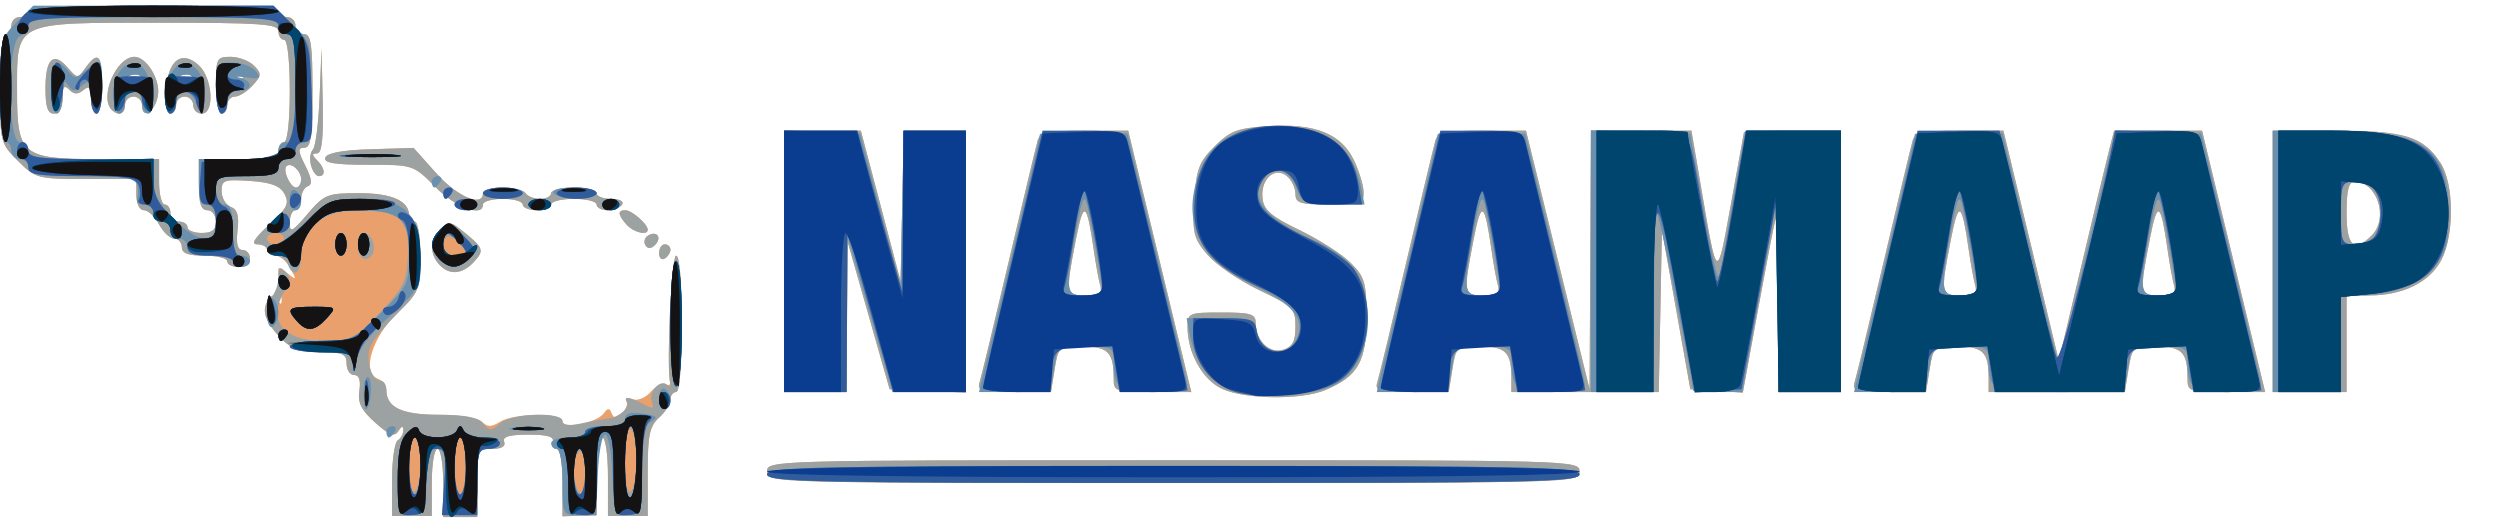 <?xml version="1.0" encoding="UTF-8" standalone="no"?>
<!-- Created with Inkscape (http://www.inkscape.org/) -->

<svg
   version="1.1"
   id="svg3414"
   width="440"
   height="93"
   viewBox="0 0 440 93"
   sodipodi:docname="MAAP.svg"
   inkscape:version="1.2.2 (b0a84865, 2022-12-01)"
   xmlns:inkscape="http://www.inkscape.org/namespaces/inkscape"
   xmlns:sodipodi="http://sodipodi.sourceforge.net/DTD/sodipodi-0.dtd"
   xmlns="http://www.w3.org/2000/svg"
   xmlns:svg="http://www.w3.org/2000/svg">
  <defs
     id="defs3418" />
  <sodipodi:namedview
     id="namedview3416"
     pagecolor="#ffffff"
     bordercolor="#666666"
     borderopacity="1.0"
     inkscape:showpageshadow="2"
     inkscape:pageopacity="0.0"
     inkscape:pagecheckerboard="0"
     inkscape:deskcolor="#d1d1d1"
     showgrid="false"
     inkscape:zoom="2.5376344"
     inkscape:cx="220.2839"
     inkscape:cy="46.5"
     inkscape:window-width="745"
     inkscape:window-height="480"
     inkscape:window-x="0"
     inkscape:window-y="25"
     inkscape:window-maximized="0"
     inkscape:current-layer="g3420" />
  <g
     inkscape:groupmode="layer"
     inkscape:label="Image"
     id="g3420">
    <g
       id="g3541">
      <path
         style="fill:#e9a06d"
         d="m 69,84.459 c 0,-3.488 0.45,-6.619 1,-6.959 0.55,-0.34 0.993,-1.154 0.985,-1.809 -0.01,-0.792 -0.305,-0.733 -0.88,0.174 -0.684,1.08 -1.531,0.771 -4.064,-1.486 C 63.569,72.176 62.934,70.901 63.248,68.764 63.517,66.93 63.207,66 62.327,66 61.597,66 61,65.1 61,64 61,62.293 60.333,62 56.455,62 53.072,62 51.333,61.423 49.656,59.747 46.769,56.86 45.952,54.681 47.093,52.909 47.866,51.708 48.143,51.721 48.972,53 c 0.669,1.033 0.773,0.254 0.334,-2.5 -0.604,-3.786 -0.54,-3.92 1.192,-2.5 1.713,1.404 1.754,1.357 0.631,-0.75 C 50.469,46.013 49.27,45 48.465,45 47.659,45 47,44.55 47,44 c 0,-0.55 -0.763,-1 -1.695,-1 -1.194,0 -0.584,-1.018 2.065,-3.444 3.16,-2.894 3.593,-3.757 2.713,-5.402 -0.779,-1.456 -2.335,-2.047 -6.066,-2.306 -4.571,-0.317 -5.018,-0.157 -5.017,1.795 3.42e-4,1.179 0.724,2.421 1.609,2.76 1.174,0.45 1.498,1.56 1.201,4.107 C 41.528,42.915 41.806,44 42.701,44 43.415,44 44,44.675 44,45.5 44,46.333 43.111,47 42,47 40.9,47 40,46.55 40,46 40,45.45 38.2,45 36,45 33.111,45 32,44.583 32,43.5 32,42.675 31.401,42 30.669,42 29.937,42 28.736,40.875 28,39.5 27.264,38.125 26.063,37 25.331,37 24.547,37 23.998,35.871 23.996,34.25 L 23.992,31.5 H 15.169 C 6.591,31.5 6.257,31.412 3.172,28.327 0.051,25.205 0,25 0,15.577 0,9.859 0.403,6 1,6 1.55,6 2,5.325 2,4.5 2,3.675 2.675,3 3.5,3 4.325,3 5,2.55 5,2 5,1.364 13,1 27,1 c 14,0 22,0.364 22,1 0,0.55 0.675,1 1.5,1 0.825,0 1.5,0.675 1.5,1.5 0,0.825 0.675,1.5 1.5,1.5 1.233,0 1.5,1.778 1.5,10 0,7.983 -0.287,10 -1.423,10 -1.196,0 -1.169,0.511 0.17,3.193 1.147,2.3 1.266,3.303 0.423,3.583 C 53.526,32.991 53,34.029 53,35.083 53,36.138 52.55,37 52,37 c -0.55,0 -1,0.973 -1,2.161 0,1.895 0.385,1.71 3.127,-1.5 C 57.077,34.208 57.592,34 63.199,34 68.973,34 72,35.351 72,37.929 72,38.518 72.45,39 73,39 c 0.557,0 1,2.693 1,6.078 0,5.782 -0.195,6.265 -3.992,9.914 -4.497,4.321 -6.406,10.534 -3.571,11.622 C 67.297,66.944 68,67.873 68,68.678 68,71.714 70.746,73 77.229,73 c 3.694,0 6.886,0.515 7.596,1.225 0.967,0.967 1.639,0.967 3.186,0 C 90.498,72.672 99,72.595 99,74.125 c 0,1.465 6.075,0.304 7.276,-1.39 0.687,-0.968 0.983,-0.971 1.373,-0.014 0.392,0.961 0.779,0.961 1.819,0 0.727,-0.671 1.07,-1.635 0.762,-2.141 -0.307,-0.506 0.147,-0.649 1.011,-0.317 0.9,0.345 2.307,-0.212 3.298,-1.306 0.95,-1.05 2.129,-1.661 2.619,-1.358 0.49,0.303 0.827,0.18 0.748,-0.274 C 117.278,63.709 118.195,45 119,45 c 0.611,0 1,4.667 1,12 0,7.333 -0.389,12 -1,12 -0.55,0 -1,0.605 -1,1.345 0,0.74 -0.9,2.16 -2,3.155 -1.672,1.513 -2,3.08 -2,9.555 V 90.8 h -3.5 -3.5 v -6.9 c 0,-3.933 -0.43,-6.9 -1,-6.9 -0.569,0 -1,2.949 -1,6.848 v 6.848 l -3,0.085 -3,0.085 V 84.933 C 99,81.262 98.578,79 97.893,79 97.284,79 97.002,78.438 97.266,77.75 97.608,76.858 96.385,76.5 93,76.5 c -3.385,0 -4.608,0.358 -4.266,1.25 C 89.042,78.553 88.282,79 86.607,79 84.087,79 84,79.201 84,85 v 6 h -3 -3 v -6 c 0,-3.333 -0.444,-6 -1,-6 -0.554,0 -1,2.633 -1,5.9 v 5.9 H 72.5 69 Z M 38,39 C 38,37.889 37.333,37 36.5,37 35.389,37 35,35.833 35,32.5 V 28 h 7 c 5.556,0 7,-0.31 7,-1.5 0,-0.825 0.45,-1.5 1,-1.5 0.593,0 1,-3.667 1,-9 C 51,10.667 50.593,7 50,7 49.45,7 49,6.325 49,5.5 49,4.214 46,4 28,4 2.322,4 3,3.675 3,16 3,27.358 3.776,28 17.5,28 H 28 v 4 c 0,2.2 0.45,4 1,4 0.55,0 1,0.675 1,1.5 0,0.825 0.675,1.5 1.5,1.5 0.825,0 1.5,0.45 1.5,1 0,0.55 1.125,1 2.5,1 1.833,0 2.5,-0.533 2.5,-2 z M 8,15.559 c 0,-5.21 1.403,-6.553 3.872,-3.706 1.745,2.011 1.783,2.013 3.168,0.092 C 17.259,8.865 18,9.63 18,15 c 0,2.75 -0.45,5 -1,5 -0.55,0 -1,-1.18 -1,-2.622 0,-2.063 -0.283,-2.388 -1.324,-1.524 -0.967,0.802 -1.641,0.781 -2.5,-0.078 C 11.275,14.875 11,15.23 11,17.3 11,19.033 10.463,20 9.5,20 8.392,20 8,18.84 8,15.559 Z m 11.667,3.774 C 17.428,17.095 20.474,10 23.674,10 c 2.044,0 4.473,3.852 4.151,6.584 C 27.48,19.514 25,21.269 25,18.583 25,17.712 24.325,17 23.5,17 22.675,17 22,17.675 22,18.5 c 0,1.562 -1.183,1.984 -2.333,0.833 z m 5.062,-5.938 c -0.332,-0.332 -1.195,-0.368 -1.917,-0.079 -0.798,0.319 -0.561,0.556 0.604,0.604 1.054,0.043 1.645,-0.193 1.312,-0.525 z m 4.463,2.456 C 29.583,10.582 31.967,8.756 34.941,11.447 37.438,13.707 37.849,20 35.5,20 34.675,20 34,19.325 34,18.5 34,17.675 33.325,17 32.5,17 31.675,17 31,17.675 31,18.5 c 0,0.825 -0.476,1.5 -1.057,1.5 -0.623,0 -0.931,-1.705 -0.75,-4.148 z m 4.537,-2.456 c -0.332,-0.332 -1.195,-0.368 -1.917,-0.079 -0.798,0.319 -0.561,0.556 0.604,0.604 1.054,0.043 1.645,-0.193 1.312,-0.525 z M 38,15 c 0,-4.704 0.152,-5 2.571,-5 1.414,0 3.266,0.695 4.115,1.544 1.392,1.392 1.37,1.737 -0.226,3.5 C 43.487,16.12 42.085,17 41.345,17 40.605,17 40,17.675 40,18.5 40,19.325 39.55,20 39,20 38.45,20 38,17.75 38,15 Z m 4.729,-1.604 c -0.332,-0.332 -1.195,-0.368 -1.917,-0.079 -0.798,0.319 -0.561,0.556 0.604,0.604 1.054,0.043 1.645,-0.193 1.312,-0.525 z M 53,31.559 C 53,30.058 51.205,28.462 50.41,29.257 49.712,29.954 51.093,33 52.107,33 52.598,33 53,32.352 53,31.559 Z M 135,83 c 0,-1.981 0.667,-2 71.5,-2 70.833,0 71.5,0.019 71.5,2 0,1.981 -0.667,2 -71.5,2 C 135.667,85 135,84.981 135,83 Z M 215.213,68.493 C 211.729,66.98 209,62.164 209,57.532 209,55.104 209.246,55 215,55 c 5.122,0 6,0.265 6,1.809 0,3.141 2.412,5.513 4.826,4.746 1.667,-0.529 2.174,-1.478 2.174,-4.071 0,-3.173 -0.396,-3.571 -6.423,-6.447 -3.533,-1.686 -7.629,-4.499 -9.104,-6.251 -2.419,-2.875 -2.641,-3.802 -2.277,-9.516 0.35,-5.504 0.817,-6.744 3.574,-9.501 2.755,-2.755 3.998,-3.223 9.487,-3.573 8.215,-0.523 12.819,1.335 15.072,6.082 C 239.247,30.216 240,32.747 240,33.901 240,35.8 239.428,36 234,36 c -5.203,0 -6,-0.249 -6,-1.878 0,-1.033 -0.675,-2.438 -1.5,-3.122 -2.138,-1.774 -4.692,0.55 -4.301,3.914 0.241,2.074 1.536,3.182 6.538,5.596 3.431,1.656 7.481,4.253 9,5.773 2.48,2.48 2.762,3.463 2.762,9.635 0,7.7 -1.468,10.287 -7.218,12.72 -4.159,1.76 -13.864,1.682 -18.07,-0.145 z M 138,46 V 23 h 6.755 6.755 L 155.005,36.25 158.5,49.5 158.779,36.25 159.058,23 H 164.529 170 v 23.046 23.046 l -6.715,-0.296 -6.715,-0.296 -3.701,-13 -3.701,-13 -0.084,13.25 L 149,69 h -5.5 -5.5 z m 34.415,21.25 c 0.302,-0.963 2.608,-10.525 5.125,-21.25 2.517,-10.725 4.805,-20.288 5.085,-21.25 0.429,-1.471 1.738,-1.75 8.225,-1.75 h 7.715 l 5.551,23 5.551,23 H 202.833 C 196.273,69 196,68.903 196,66.582 196,61.981 195.037,61 190.521,61 c -4.203,0 -4.275,0.059 -4.905,4 l -0.64,4 h -6.556 c -5.786,0 -6.491,-0.205 -6.006,-1.75 z m 21.226,-17 C 193.369,49.288 192.855,46.475 192.5,44 c -1.218,-8.481 -1.781,-8.843 -3.112,-2 -1.894,9.737 -1.85,10 1.679,10 2.443,0 2.967,-0.356 2.573,-1.75 z m 48.774,17 c 0.302,-0.963 2.608,-10.525 5.125,-21.25 2.517,-10.725 4.805,-20.288 5.085,-21.25 0.429,-1.472 1.738,-1.75 8.23,-1.75 h 7.72 l 5.596,22.75 5.596,22.75 0.116,-22.75 L 280,23 h 8.847 8.847 l 1.749,10.25 c 2.804,16.433 2.717,16.386 5.182,2.75 1.243,-6.875 2.286,-12.613 2.317,-12.75 C 306.974,23.113 310.825,23 315.5,23 h 8.5 v 23 23 h -5.5 -5.5 l -0.079,-15.75 c -0.043,-8.662 -0.233,-15.3 -0.422,-14.75 -0.189,0.55 -1.562,7.66 -3.051,15.8 l -2.707,14.8 -4.621,-0.3 L 297.5,68.5 295,54.5 292.5,40.5 292.223,54.75 291.945,69 H 278.973 266 V 66.582 C 266,61.981 265.037,61 260.521,61 c -4.203,0 -4.275,0.059 -4.905,4 l -0.64,4 h -6.556 c -5.786,0 -6.491,-0.205 -6.006,-1.75 z m 21.226,-17 C 263.369,49.288 262.855,46.475 262.5,44 c -1.218,-8.481 -1.781,-8.843 -3.112,-2 -1.894,9.737 -1.85,10 1.679,10 2.443,0 2.967,-0.356 2.573,-1.75 z m 62.774,17 c 0.302,-0.963 2.608,-10.525 5.125,-21.25 2.517,-10.725 4.805,-20.288 5.085,-21.25 0.429,-1.472 1.739,-1.75 8.244,-1.75 h 7.734 l 4.876,20.25 4.876,20.25 3.91,-16.5 c 2.15,-9.075 4.338,-18.188 4.862,-20.25 L 372.077,23 h 7.743 7.743 l 5.551,23 5.551,23 H 391.833 C 385.273,69 385,68.903 385,66.582 385,61.981 384.037,61 379.521,61 c -4.203,0 -4.275,0.059 -4.905,4 l -0.64,4 H 361.988 350 V 66.582 C 350,61.981 349.037,61 344.521,61 c -4.203,0 -4.275,0.059 -4.905,4 l -0.64,4 h -6.556 c -5.786,0 -6.491,-0.205 -6.006,-1.75 z m 21.226,-17 C 347.369,49.288 346.855,46.475 346.5,44 c -1.218,-8.481 -1.781,-8.843 -3.112,-2 -1.894,9.737 -1.85,10 1.679,10 2.443,0 2.967,-0.356 2.573,-1.75 z m 35,0 C 382.369,49.288 381.855,46.475 381.5,44 c -1.218,-8.481 -1.781,-8.843 -3.112,-2 -1.894,9.737 -1.85,10 1.679,10 2.443,0 2.967,-0.356 2.573,-1.75 z M 400,46 V 23 h 11.05 c 12.169,0 15.405,0.992 18.463,5.66 2.42,3.694 2.484,12.718 0.121,17.168 C 427.582,49.695 422.875,52 417.032,52 H 413 v 8.5 8.5 h -6.5 -6.5 z m 17.429,-4.571 C 420.447,38.41 418.407,32 414.429,32 413.364,32 413,33.4 413,37.5 c 0,5.877 1.314,7.043 4.429,3.929 z M 77.25,46.504 c -1.683,-1.912 -1.575,-4.322 0.278,-6.175 1.293,-1.293 1.792,-1.32 3.246,-0.179 4.395,3.451 4.563,3.82 2.686,5.893 C 81.392,48.329 79.012,48.506 77.25,46.504 Z M 116,44.559 C 116,43.702 116.45,43 117,43 c 0.55,0 1,0.423 1,0.941 0,0.518 -0.45,1.219 -1,1.559 -0.55,0.34 -1,-0.084 -1,-0.941 z m -2.403,-1.403 c -0.346,-0.56 -0.142,-1.319 0.454,-1.687 1.537,-0.95 2.529,0.351 1.246,1.635 -0.718,0.718 -1.278,0.735 -1.7,0.052 z M 110.25,39.504 C 108.718,37.764 108.663,37 110.071,37 111.196,37 114,39.447 114,40.429 c 0,1.101 -2.512,0.482 -3.75,-0.924 z M 76.629,32.917 C 72.771,29.013 72.732,29 64.796,29 58.871,29 56.939,28.68 57.248,27.75 c 0.273,-0.824 2.992,-1.329 7.979,-1.483 l 7.565,-0.233 4.012,4.483 C 80.487,34.631 85,36.549 85,34 c 0,-0.55 1.548,-1 3.441,-1 1.893,0 3.719,0.45 4.059,1 0.34,0.55 1.491,1 2.559,1 C 96.127,35 97,34.55 97,34 c 0,-0.55 1.8,-1 4,-1 2.2,0 4,0.45 4,1 0,0.55 1.152,1 2.559,1 1.451,0 2.292,0.433 1.941,1 -0.34,0.55 -1.491,1 -2.559,1 C 105.873,37 105,36.55 105,36 c 0,-0.55 -1.8,-1 -4,-1 -2.2,0 -4,0.45 -4,1 0,0.55 -1.125,1 -2.5,1 -1.375,0 -2.5,-0.45 -2.5,-1 0,-0.55 -1.575,-1 -3.5,-1 -1.925,0 -3.5,0.45 -3.5,1 0,2.311 -4.78,0.551 -8.371,-3.083 z m -21.897,-3.833 c -0.276,-1.054 -0.123,-2.294 0.339,-2.756 0.462,-0.462 0.993,-4.662 1.181,-9.334 L 56.593,8.5 56.796,17.75 C 56.943,24.391 56.662,27 55.8,27 c -0.933,0 -0.933,0.267 0,1.2 1.411,1.411 1.568,2.8 0.317,2.8 -0.486,0 -1.109,-0.862 -1.384,-1.916 z"
         id="path3555" />
      <path
         style="fill:#9ca2a2"
         d="m 69,84.459 c 0,-3.488 0.45,-6.619 1,-6.959 0.55,-0.34 0.993,-1.154 0.985,-1.809 -0.01,-0.792 -0.305,-0.733 -0.88,0.174 -0.684,1.08 -1.531,0.771 -4.064,-1.486 C 63.569,72.176 62.934,70.901 63.248,68.764 63.517,66.93 63.207,66 62.327,66 61.597,66 61,65.1 61,64 61,62.293 60.333,62 56.455,62 53.072,62 51.333,61.423 49.656,59.747 46.502,56.593 45.828,54.314 47.542,52.6 48.344,51.799 49,50.121 49,48.871 c 0,-1.792 0.258,-2.013 1.225,-1.046 0.967,0.967 0.967,1.639 0,3.186 C 46.909,56.322 49.696,60 57.035,60 c 4.918,0 5.413,-0.25 9.853,-4.979 4.195,-4.468 4.698,-5.509 4.899,-10.135 C 72.067,38.471 70.542,37.076 63.205,37.032 56.823,36.993 53,39.962 53,44.955 53,48.153 51.619,49.056 50.638,46.5 50.322,45.675 49.374,45 48.531,45 47.689,45 47,44.55 47,44 c 0,-0.55 -0.763,-1 -1.695,-1 -1.194,0 -0.584,-1.018 2.065,-3.444 3.16,-2.894 3.593,-3.757 2.713,-5.402 -0.779,-1.456 -2.335,-2.047 -6.066,-2.306 -4.571,-0.317 -5.018,-0.157 -5.017,1.795 3.42e-4,1.179 0.724,2.421 1.609,2.76 1.174,0.45 1.498,1.56 1.201,4.107 C 41.528,42.915 41.806,44 42.701,44 43.415,44 44,44.675 44,45.5 44,46.333 43.111,47 42,47 40.9,47 40,46.55 40,46 40,45.45 38.2,45 36,45 33.111,45 32,44.583 32,43.5 32,42.675 31.401,42 30.669,42 29.937,42 28.736,40.875 28,39.5 27.264,38.125 26.063,37 25.331,37 24.547,37 23.998,35.871 23.996,34.25 L 23.992,31.5 H 15.169 C 6.591,31.5 6.257,31.412 3.172,28.327 0.051,25.205 0,25 0,15.577 0,9.859 0.403,6 1,6 1.55,6 2,5.325 2,4.5 2,3.675 2.675,3 3.5,3 4.325,3 5,2.55 5,2 5,1.364 13,1 27,1 c 14,0 22,0.364 22,1 0,0.55 0.675,1 1.5,1 0.825,0 1.5,0.675 1.5,1.5 0,0.825 0.675,1.5 1.5,1.5 1.233,0 1.5,1.778 1.5,10 0,7.983 -0.287,10 -1.423,10 -1.196,0 -1.169,0.511 0.17,3.193 1.147,2.3 1.266,3.303 0.423,3.583 C 53.526,32.991 53,34.029 53,35.083 53,36.138 52.55,37 52,37 c -0.55,0 -1,0.973 -1,2.161 0,1.895 0.385,1.71 3.127,-1.5 C 57.077,34.208 57.592,34 63.199,34 68.973,34 72,35.351 72,37.929 72,38.518 72.45,39 73,39 c 0.557,0 1,2.693 1,6.078 0,5.698 -0.235,6.311 -3.75,9.788 -2.062,2.04 -4.25,4.598 -4.86,5.684 C 64.18,62.703 65.231,67 66.968,67 67.535,67 68,67.707 68,68.571 68,71.727 70.675,73 77.306,73 c 4.56,0 6.82,0.447 7.715,1.525 1.134,1.367 1.441,1.367 2.951,0 C 89.96,72.727 99,72.398 99,74.125 c 0,0.749 1.086,0.886 3.25,0.411 1.788,-0.393 3.925,-0.787 4.75,-0.875 1.932,-0.207 3.922,-1.943 3.336,-2.911 -0.647,-1.069 0.463,-0.928 2.881,0.366 1.737,0.93 1.987,0.858 1.494,-0.427 -0.658,-1.715 1.548,-4.097 2.714,-2.931 C 117.833,68.166 118.076,68.05 117.965,67.5 117.279,64.099 118.157,45 119,45 c 0.611,0 1,4.667 1,12 0,7.333 -0.389,12 -1,12 -0.55,0 -1,0.605 -1,1.345 0,0.74 -0.9,2.16 -2,3.155 -1.672,1.513 -2,3.08 -2,9.555 V 90.8 h -3.5 -3.5 v -6.9 c 0,-3.933 -0.43,-6.9 -1,-6.9 -0.569,0 -1,2.949 -1,6.848 v 6.848 l -3,0.085 -3,0.085 V 84.933 C 99,81.262 98.578,79 97.893,79 97.284,79 97.002,78.438 97.266,77.75 97.608,76.858 96.385,76.5 93,76.5 c -3.385,0 -4.608,0.358 -4.266,1.25 C 89.042,78.553 88.282,79 86.607,79 84.087,79 84,79.201 84,85 v 6 h -3 -3 v -6 c 0,-3.333 -0.444,-6 -1,-6 -0.554,0 -1,2.633 -1,5.9 v 5.9 H 72.5 69 Z m 5,-3.018 C 74,78.998 73.55,77 73,77 c -0.55,0 -1,2.277 -1,5.059 0,3.118 0.384,4.822 1,4.441 0.55,-0.34 1,-2.616 1,-5.059 z M 82,82 c 0,-2.75 -0.45,-5 -1,-5 -0.55,0 -1,2.25 -1,5 0,2.75 0.45,5 1,5 0.55,0 1,-2.25 1,-5 z m 21,0.941 C 103,80.49 102.604,79.127 102,79.5 100.307,80.547 100.88,87 102.667,87 102.85,87 103,85.173 103,82.941 Z M 112,81 c 0,-2.685 -0.45,-5.16 -1,-5.5 -0.625,-0.386 -1,1.676 -1,5.5 0,3.824 0.375,5.886 1,5.5 0.55,-0.34 1,-2.815 1,-5.5 z M 50,42 c 0,-0.55 -0.675,-1 -1.5,-1 -0.825,0 -1.5,0.45 -1.5,1 0,0.55 0.675,1 1.5,1 0.825,0 1.5,-0.45 1.5,-1 z M 38,39 C 38,37.889 37.333,37 36.5,37 35.389,37 35,35.833 35,32.5 V 28 h 7 c 5.556,0 7,-0.31 7,-1.5 0,-0.825 0.45,-1.5 1,-1.5 0.593,0 1,-3.667 1,-9 C 51,10.667 50.593,7 50,7 49.45,7 49,6.325 49,5.5 49,4.214 46,4 28,4 2.322,4 3,3.675 3,16 3,27.358 3.776,28 17.5,28 H 28 v 4 c 0,2.2 0.45,4 1,4 0.55,0 1,0.675 1,1.5 0,0.825 0.675,1.5 1.5,1.5 0.825,0 1.5,0.45 1.5,1 0,0.55 1.125,1 2.5,1 1.833,0 2.5,-0.533 2.5,-2 z M 8,15.559 c 0,-5.21 1.403,-6.553 3.872,-3.706 1.745,2.011 1.783,2.013 3.168,0.092 C 17.259,8.865 18,9.63 18,15 c 0,2.75 -0.45,5 -1,5 -0.55,0 -1,-1.18 -1,-2.622 0,-2.063 -0.283,-2.388 -1.324,-1.524 -0.967,0.802 -1.641,0.781 -2.5,-0.078 C 11.275,14.875 11,15.23 11,17.3 11,19.033 10.463,20 9.5,20 8.392,20 8,18.84 8,15.559 Z m 11.667,3.774 C 17.428,17.095 20.474,10 23.674,10 c 2.044,0 4.473,3.852 4.151,6.584 C 27.48,19.514 25,21.269 25,18.583 25,17.712 24.325,17 23.5,17 22.675,17 22,17.675 22,18.5 c 0,1.562 -1.183,1.984 -2.333,0.833 z m 5.062,-5.938 c -0.332,-0.332 -1.195,-0.368 -1.917,-0.079 -0.798,0.319 -0.561,0.556 0.604,0.604 1.054,0.043 1.645,-0.193 1.312,-0.525 z m 4.463,2.456 C 29.583,10.582 31.967,8.756 34.941,11.447 37.438,13.707 37.849,20 35.5,20 34.675,20 34,19.325 34,18.5 34,17.675 33.325,17 32.5,17 31.675,17 31,17.675 31,18.5 c 0,0.825 -0.476,1.5 -1.057,1.5 -0.623,0 -0.931,-1.705 -0.75,-4.148 z m 4.537,-2.456 c -0.332,-0.332 -1.195,-0.368 -1.917,-0.079 -0.798,0.319 -0.561,0.556 0.604,0.604 1.054,0.043 1.645,-0.193 1.312,-0.525 z M 38,15 c 0,-4.704 0.152,-5 2.571,-5 1.414,0 3.266,0.695 4.115,1.544 1.392,1.392 1.37,1.737 -0.226,3.5 C 43.487,16.12 42.085,17 41.345,17 40.605,17 40,17.675 40,18.5 40,19.325 39.55,20 39,20 38.45,20 38,17.75 38,15 Z m 4.729,-1.604 c -0.332,-0.332 -1.195,-0.368 -1.917,-0.079 -0.798,0.319 -0.561,0.556 0.604,0.604 1.054,0.043 1.645,-0.193 1.312,-0.525 z M 53,31.559 C 53,30.058 51.205,28.462 50.41,29.257 49.712,29.954 51.093,33 52.107,33 52.598,33 53,32.352 53,31.559 Z M 135,83 c 0,-1.981 0.667,-2 71.5,-2 70.833,0 71.5,0.019 71.5,2 0,1.981 -0.667,2 -71.5,2 C 135.667,85 135,84.981 135,83 Z M 215.213,68.493 C 211.729,66.98 209,62.164 209,57.532 209,55.104 209.246,55 215,55 c 5.122,0 6,0.265 6,1.809 0,3.141 2.412,5.513 4.826,4.746 1.667,-0.529 2.174,-1.478 2.174,-4.071 0,-3.173 -0.396,-3.571 -6.423,-6.447 -3.533,-1.686 -7.629,-4.499 -9.104,-6.251 -2.419,-2.875 -2.641,-3.802 -2.277,-9.516 0.35,-5.504 0.817,-6.744 3.574,-9.501 2.755,-2.755 3.998,-3.223 9.487,-3.573 8.215,-0.523 12.819,1.335 15.072,6.082 C 239.247,30.216 240,32.747 240,33.901 240,35.8 239.428,36 234,36 c -5.203,0 -6,-0.249 -6,-1.878 0,-1.033 -0.675,-2.438 -1.5,-3.122 -2.138,-1.774 -4.692,0.55 -4.301,3.914 0.241,2.074 1.536,3.182 6.538,5.596 3.431,1.656 7.481,4.253 9,5.773 2.48,2.48 2.762,3.463 2.762,9.635 0,7.7 -1.468,10.287 -7.218,12.72 -4.159,1.76 -13.864,1.682 -18.07,-0.145 z M 138,46 V 23 h 6.755 6.755 L 155.005,36.25 158.5,49.5 158.779,36.25 159.058,23 H 164.529 170 v 23.046 23.046 l -6.715,-0.296 -6.715,-0.296 -3.701,-13 -3.701,-13 -0.084,13.25 L 149,69 h -5.5 -5.5 z m 34.415,21.25 c 0.302,-0.963 2.608,-10.525 5.125,-21.25 2.517,-10.725 4.805,-20.288 5.085,-21.25 0.429,-1.471 1.738,-1.75 8.225,-1.75 h 7.715 l 5.551,23 5.551,23 H 202.833 C 196.273,69 196,68.903 196,66.582 196,61.981 195.037,61 190.521,61 c -4.203,0 -4.275,0.059 -4.905,4 l -0.64,4 h -6.556 c -5.786,0 -6.491,-0.205 -6.006,-1.75 z m 21.226,-17 C 193.369,49.288 192.855,46.475 192.5,44 c -1.218,-8.481 -1.781,-8.843 -3.112,-2 -1.894,9.737 -1.85,10 1.679,10 2.443,0 2.967,-0.356 2.573,-1.75 z m 48.774,17 c 0.302,-0.963 2.608,-10.525 5.125,-21.25 2.517,-10.725 4.805,-20.288 5.085,-21.25 0.429,-1.472 1.738,-1.75 8.23,-1.75 h 7.72 l 5.596,22.75 5.596,22.75 0.116,-22.75 L 280,23 h 8.847 8.847 l 1.749,10.25 c 2.804,16.433 2.717,16.386 5.182,2.75 1.243,-6.875 2.286,-12.613 2.317,-12.75 C 306.974,23.113 310.825,23 315.5,23 h 8.5 v 23 23 h -5.5 -5.5 l -0.079,-15.75 c -0.043,-8.662 -0.233,-15.3 -0.422,-14.75 -0.189,0.55 -1.562,7.66 -3.051,15.8 l -2.707,14.8 -4.621,-0.3 L 297.5,68.5 295,54.5 292.5,40.5 292.223,54.75 291.945,69 H 278.973 266 V 66.582 C 266,61.981 265.037,61 260.521,61 c -4.203,0 -4.275,0.059 -4.905,4 l -0.64,4 h -6.556 c -5.786,0 -6.491,-0.205 -6.006,-1.75 z m 21.226,-17 C 263.369,49.288 262.855,46.475 262.5,44 c -1.218,-8.481 -1.781,-8.843 -3.112,-2 -1.894,9.737 -1.85,10 1.679,10 2.443,0 2.967,-0.356 2.573,-1.75 z m 62.774,17 c 0.302,-0.963 2.608,-10.525 5.125,-21.25 2.517,-10.725 4.805,-20.288 5.085,-21.25 0.429,-1.472 1.739,-1.75 8.244,-1.75 h 7.734 l 4.876,20.25 4.876,20.25 3.91,-16.5 c 2.15,-9.075 4.338,-18.188 4.862,-20.25 L 372.077,23 h 7.743 7.743 l 5.551,23 5.551,23 H 391.833 C 385.273,69 385,68.903 385,66.582 385,61.981 384.037,61 379.521,61 c -4.203,0 -4.275,0.059 -4.905,4 l -0.64,4 H 361.988 350 V 66.582 C 350,61.981 349.037,61 344.521,61 c -4.203,0 -4.275,0.059 -4.905,4 l -0.64,4 h -6.556 c -5.786,0 -6.491,-0.205 -6.006,-1.75 z m 21.226,-17 C 347.369,49.288 346.855,46.475 346.5,44 c -1.218,-8.481 -1.781,-8.843 -3.112,-2 -1.894,9.737 -1.85,10 1.679,10 2.443,0 2.967,-0.356 2.573,-1.75 z m 35,0 C 382.369,49.288 381.855,46.475 381.5,44 c -1.218,-8.481 -1.781,-8.843 -3.112,-2 -1.894,9.737 -1.85,10 1.679,10 2.443,0 2.967,-0.356 2.573,-1.75 z M 400,46 V 23 h 11.05 c 12.169,0 15.405,0.992 18.463,5.66 2.42,3.694 2.484,12.718 0.121,17.168 C 427.582,49.695 422.875,52 417.032,52 H 413 v 8.5 8.5 h -6.5 -6.5 z m 17.429,-4.571 C 420.447,38.41 418.407,32 414.429,32 413.364,32 413,33.4 413,37.5 c 0,5.877 1.314,7.043 4.429,3.929 z M 52.25,56.504 C 50.32,54.313 50.683,54 55.155,54 c 4.092,0 4.127,0.03 2.345,2 -2.115,2.337 -3.518,2.471 -5.25,0.504 z m 25,-10 c -1.683,-1.912 -1.575,-4.322 0.278,-6.175 1.293,-1.293 1.792,-1.32 3.246,-0.179 4.395,3.451 4.563,3.82 2.686,5.893 C 81.392,48.329 79.012,48.506 77.25,46.504 Z M 82,44.429 C 82,43.325 79.231,41.102 78.619,41.714 77.284,43.05 78.103,45 80,45 c 1.1,0 2,-0.257 2,-0.571 z M 63.683,45.35 C 62.618,44.285 62.881,41 64.031,41 c 1.479,0 2.409,2.959 1.285,4.084 -0.522,0.522 -1.257,0.642 -1.633,0.266 z M 116,44.559 C 116,43.702 116.45,43 117,43 c 0.55,0 1,0.423 1,0.941 0,0.518 -0.45,1.219 -1,1.559 -0.55,0.34 -1,-0.084 -1,-0.941 z M 59,43 c 0,-1.1 0.45,-2 1,-2 0.55,0 1,0.9 1,2 0,1.1 -0.45,2 -1,2 -0.55,0 -1,-0.9 -1,-2 z m 54.597,0.156 c -0.346,-0.56 -0.142,-1.319 0.454,-1.687 1.537,-0.95 2.529,0.351 1.246,1.635 -0.718,0.718 -1.278,0.735 -1.7,0.052 z M 110.25,39.504 C 108.718,37.764 108.663,37 110.071,37 111.196,37 114,39.447 114,40.429 c 0,1.101 -2.512,0.482 -3.75,-0.924 z M 76.629,32.917 C 72.771,29.013 72.732,29 64.796,29 58.871,29 56.939,28.68 57.248,27.75 c 0.273,-0.824 2.992,-1.329 7.979,-1.483 l 7.565,-0.233 4.012,4.483 C 80.487,34.631 85,36.549 85,34 c 0,-0.55 1.548,-1 3.441,-1 1.893,0 3.719,0.45 4.059,1 0.34,0.55 1.491,1 2.559,1 C 96.127,35 97,34.55 97,34 c 0,-0.55 1.8,-1 4,-1 2.2,0 4,0.45 4,1 0,0.55 1.152,1 2.559,1 1.451,0 2.292,0.433 1.941,1 -0.34,0.55 -1.491,1 -2.559,1 C 105.873,37 105,36.55 105,36 c 0,-0.55 -1.8,-1 -4,-1 -2.2,0 -4,0.45 -4,1 0,0.55 -1.125,1 -2.5,1 -1.375,0 -2.5,-0.45 -2.5,-1 0,-0.55 -1.575,-1 -3.5,-1 -1.925,0 -3.5,0.45 -3.5,1 0,2.311 -4.78,0.551 -8.371,-3.083 z m -21.897,-3.833 c -0.276,-1.054 -0.123,-2.294 0.339,-2.756 0.462,-0.462 0.993,-4.662 1.181,-9.334 L 56.593,8.5 56.796,17.75 C 56.943,24.391 56.662,27 55.8,27 c -0.933,0 -0.933,0.267 0,1.2 1.411,1.411 1.568,2.8 0.317,2.8 -0.486,0 -1.109,-0.862 -1.384,-1.916 z"
         id="path3553" />
      <path
         style="fill:#6b90ad"
         d="m 70,84.323 c 0,-4.706 0.454,-6.92 1.67,-8.135 1.214,-1.214 1.782,-1.331 2.083,-0.429 0.539,1.618 5.908,1.611 6.664,-0.009 0.467,-1 0.7,-1 1.167,0 0.321,0.688 1.896,1.25 3.5,1.25 C 86.688,77 88,77.45 88,78 c 0,0.55 -0.9,1 -2,1 -1.771,0 -2,0.667 -2,5.833 v 5.833 h -3.08 -3.08 l 0.33,-5.835 c 0.284,-5.017 0.085,-5.835 -1.42,-5.833 -1.463,0.002 -1.75,0.943 -1.751,5.752 -6.67e-4,5.428 -0.141,5.758 -2.5,5.894 C 70.076,90.784 70,90.591 70,84.323 Z M 74,82 c 0,-2.75 -0.45,-5 -1,-5 -0.55,0 -1,2.25 -1,5 0,2.75 0.45,5 1,5 0.55,0 1,-2.25 1,-5 z m 8,0 c 0,-2.75 -0.45,-5 -1,-5 -0.55,0 -1,2.25 -1,5 0,2.75 0.45,5 1,5 0.55,0 1,-2.25 1,-5 z m 17,2.833 C 99,81.611 98.552,79 98,79 c -0.55,0 -1,-0.45 -1,-1 0,-0.55 1.35,-1 3,-1 1.65,0 3,-0.45 3,-1 0,-0.55 1.575,-1 3.5,-1 2.241,0 3.5,-0.477 3.5,-1.327 0,-0.918 0.966,-1.185 3.137,-0.866 2.524,0.37 2.817,0.639 1.5,1.376 -1.295,0.725 -1.637,2.526 -1.638,8.616 -6.8e-4,7.473 -0.073,7.704 -2.458,7.842 -2.369,0.137 -2.468,-0.116 -2.749,-7 C 107.631,79.714 107.05,76.5 106.5,76.5 c -0.55,0 -1.131,3.188 -1.29,7.083 l -0.29,7.083 h -2.96 C 99.018,90.667 99,90.63 99,84.833 Z m 13,-3.892 C 112,77.647 111.554,75 111,75 c -0.565,0 -1,2.853 -1,6.559 0,4.118 0.372,6.329 1,5.941 0.55,-0.34 1,-3.291 1,-6.559 z M 103,83 c 0,-2.2 -0.45,-4 -1,-4 -0.55,0 -1,1.8 -1,4 0,2.2 0.45,4 1,4 0.55,0 1,-1.8 1,-4 z m 32,0.5 c 0,-1.319 8.611,-1.5 71.5,-1.5 62.889,0 71.5,0.181 71.5,1.5 0,1.319 -8.611,1.5 -71.5,1.5 C 143.611,85 135,84.819 135,83.5 Z M 68,76 c 0,-0.55 0.477,-1 1.059,-1 0.582,0 0.781,0.45 0.441,1 -0.34,0.55 -0.816,1 -1.059,1 C 68.198,77 68,76.55 68,76 Z m 22.264,-0.718 c 1.52,-0.23 3.77,-0.224 5,0.014 1.23,0.237 -0.014,0.425 -2.764,0.418 -2.75,-0.007 -3.756,-0.202 -2.236,-0.432 z M 64,68.941 c 0,-1.682 0.39,-2.818 0.866,-2.524 C 65.671,66.915 65.232,72 64.383,72 64.173,72 64,70.623 64,68.941 Z m 52,1 c 0,-1.132 0.45,-1.781 1,-1.441 0.55,0.34 1,1.266 1,2.059 C 118,71.352 117.55,72 117,72 c -0.55,0 -1,-0.927 -1,-2.059 z M 217.094,68.754 C 213.163,67.307 210.435,63.894 209.497,59.25 L 208.841,56 h 6.079 C 220.108,56 221,56.264 221,57.8 c 0,4.186 5.131,5.692 7.068,2.074 1.869,-3.492 -0.241,-6.226 -7.469,-9.679 -9.864,-4.712 -12.945,-11.642 -9.182,-20.649 1.824,-4.364 5.124,-6.473 11.207,-7.162 9.102,-1.03 15.353,2.809 16.879,10.366 l 0.656,3.25 h -5.482 c -5.192,0 -5.537,-0.159 -6.527,-3 -1.242,-3.562 -4.515,-4.055 -6.186,-0.933 -1.716,3.206 1.12,6.498 8.468,9.83 7.374,3.343 9.705,6.273 10.275,12.91 0.496,5.771 -1.985,11.11 -6.061,13.046 -4.01,1.904 -13.504,2.392 -17.553,0.901 z M 138,45.954 V 22.909 l 6.689,0.296 L 151.377,23.5 154.939,37 158.5,50.5 158.778,36.75 159.056,23 H 164.528 170 v 23 23 h -6.472 -6.472 l -1.482,-5.25 c -0.815,-2.888 -2.596,-9.075 -3.959,-13.75 l -2.477,-8.5 -0.069,13.75 L 149,69 H 143.5 138 Z M 177.653,46.75 c 2.937,-12.238 5.341,-22.606 5.344,-23.042 0.002,-0.436 3.475,-0.661 7.717,-0.5 L 198.425,23.5 203.667,45 c 2.883,11.825 5.262,22.062 5.287,22.75 0.032,0.864 -1.775,1.25 -5.847,1.25 C 196.838,69 196,68.341 196,63.418 196,61.189 195.617,61 191.088,61 h -4.912 l -0.676,4 -0.676,4 h -6.256 -6.256 z M 194,51.184 C 194,49.965 192.04,38.871 191.318,36 190.832,34.071 190.396,35.098 189.406,40.5 187.413,51.376 187.499,52 191,52 c 1.65,0 3,-0.367 3,-0.816 z M 247.653,46.75 c 2.937,-12.238 5.341,-22.606 5.344,-23.042 0.002,-0.436 3.475,-0.661 7.717,-0.5 L 268.425,23.5 273.667,45 c 2.883,11.825 5.262,22.062 5.287,22.75 0.032,0.864 -1.775,1.25 -5.847,1.25 C 266.838,69 266,68.341 266,63.418 266,61.189 265.616,61 261.088,61 h -4.912 l -0.676,4 -0.676,4 h -6.256 -6.256 z M 264,51.184 C 264,49.965 262.04,38.871 261.318,36 260.832,34.071 260.396,35.098 259.406,40.5 257.413,51.376 257.499,52 261,52 c 1.65,0 3,-0.367 3,-0.816 z m 16,-5.223 V 22.922 l 8.738,0.289 8.738,0.289 2.195,12.35 c 1.207,6.793 2.39,12.545 2.628,12.784 0.238,0.238 0.729,-1.495 1.09,-3.85 0.361,-2.356 1.368,-8.221 2.237,-13.034 L 307.208,23 H 315.604 324 v 23 23 h -5.475 -5.475 L 312.775,52.75 312.5,36.5 309.566,52.75 306.632,69 h -4.316 c -2.374,0 -4.323,-0.113 -4.332,-0.25 -0.163,-2.483 -5.956,-31.056 -6.384,-31.484 C 291.27,36.937 291,43.942 291,52.833 V 69 H 285.5 280 Z M 331.653,46.75 c 2.937,-12.238 5.341,-22.606 5.344,-23.042 0.002,-0.436 3.479,-0.661 7.726,-0.5 l 7.722,0.292 4.945,20.5 4.945,20.5 1.737,-7 c 0.956,-3.85 3.204,-13.205 4.997,-20.789 l 3.259,-13.789 7.549,0.289 7.549,0.289 5.241,21.5 c 2.883,11.825 5.262,22.062 5.287,22.75 0.032,0.864 -1.775,1.25 -5.847,1.25 C 385.838,69 385,68.341 385,63.418 385,61.189 384.616,61 380.088,61 h -4.912 l -0.676,4 -0.676,4 H 362.519 C 350.367,69 350,68.836 350,63.418 350,61.189 349.616,61 345.088,61 h -4.912 l -0.676,4 -0.676,4 h -6.256 -6.256 z M 348,51.184 C 348,49.965 346.04,38.871 345.318,36 344.832,34.071 344.396,35.098 343.406,40.5 341.413,51.376 341.499,52 345,52 c 1.65,0 3,-0.367 3,-0.816 z m 35,0 C 383,49.965 381.04,38.871 380.318,36 379.832,34.071 379.396,35.098 378.406,40.5 376.413,51.376 376.499,52 380,52 c 1.65,0 3,-0.367 3,-0.816 z M 400,46 V 23 h 10.599 C 426.824,23 431,26.035 431,37.828 c 0,5.002 -0.433,6.534 -2.564,9.066 -2.67,3.173 -7.627,5.091 -13.186,5.1 L 412,52 v 8.5 8.5 h -6 -6 z m 17.8,-4.2 c 0.66,-0.66 1.2,-2.595 1.2,-4.3 0,-3.684 -1.552,-5.5 -4.7,-5.5 -2.121,0 -2.3,0.428 -2.3,5.5 0,5.072 0.179,5.5 2.3,5.5 1.265,0 2.84,-0.54 3.5,-1.2 z M 118,57 c 0,-6.667 0.394,-11 1,-11 0.606,0 1,4.333 1,11 0,6.667 -0.394,11 -1,11 -0.606,0 -1,-4.333 -1,-11 z M 62.15,64.25 C 62.014,62.208 61.493,62 56.5,62 53.475,62 51,61.55 51,61 c 0,-0.55 2.485,-1 5.521,-1 5.274,0 5.744,-0.22 10.5,-4.926 C 71.726,50.418 72,49.86 72,44.934 c 0,-6.467 -1.549,-7.858 -8.795,-7.902 -4.314,-0.026 -5.75,0.423 -7.75,2.423 -1.35,1.35 -2.455,3.6 -2.455,5 C 53,45.855 52.55,47 52,47 c -0.55,0 -1,-0.45 -1,-1 0,-0.55 -0.9,-1 -2,-1 -1.1,0 -2,-0.45 -2,-1 0,-0.55 0.621,-1 1.379,-1 0.759,0 3.234,-1.8 5.501,-4 3.802,-3.69 4.551,-4 9.666,-4 C 71.254,35 74,37.707 74,45.305 c 0,5.253 -0.143,5.527 -5.415,10.356 -3.613,3.309 -5.56,5.938 -5.85,7.899 -0.319,2.16 -0.475,2.342 -0.585,0.689 z M 49,59 c 0,-0.55 0.477,-1 1.059,-1 0.582,0 0.781,0.45 0.441,1 -0.34,0.55 -0.816,1 -1.059,1 C 49.198,60 49,59.55 49,59 Z m -2,-4 c 0,-1.824 0.415,-2.862 1,-2.5 0.55,0.34 1,1.465 1,2.5 0,1.035 -0.45,2.16 -1,2.5 -0.585,0.362 -1,-0.676 -1,-2.5 z m 5.25,1.504 C 50.32,54.313 50.683,54 55.155,54 c 4.092,0 4.127,0.03 2.345,2 -2.115,2.337 -3.518,2.471 -5.25,0.504 z M 49,49.441 c 0,-0.857 0.45,-1.281 1,-0.941 0.55,0.34 1,1.041 1,1.559 C 51,50.577 50.55,51 50,51 49.45,51 49,50.298 49,49.441 Z M 41,46 C 41,45.45 39.2,45 37,45 34.111,45 33,44.583 33,43.5 33,42.675 32.325,42 31.5,42 30.675,42 30,41.325 30,40.5 30,39.675 29.325,39 28.5,39 27.675,39 27,38.325 27,37.5 27,36.675 26.325,36 25.5,36 24.675,36 24.053,35.663 24.118,35.25 24.753,31.233 24.226,31 14.5,31 6.722,31 5,30.728 5,29.5 5,28.675 4.325,28 3.5,28 2.675,28 2,27.325 2,26.5 2,25.675 1.55,25 1,25 0.407,25 0,21.308 0,15.923 0,7.224 0.122,6.724 2.923,3.923 L 5.846,1 H 26.973 48.099 l 3.341,3.25 C 54.754,7.474 54.78,7.571 54.64,16.246 54.445,28.386 52.573,28.004 52.214,15.75 51.986,7.988 51.629,6 50.464,6 49.659,6 49,5.325 49,4.5 49,3.212 45.889,3 27,3 8.862,3 5,3.245 5,4.393 5,5.159 4.325,6.045 3.5,6.362 1.294,7.208 1.294,25 3.5,25 4.325,25 5,25.675 5,26.5 5,27.742 6.889,28 16,28 h 11 v 3.467 c 0,2.635 0.848,4.315 3.533,7 C 35.036,42.97 38,43.181 38,39 38,37 37.5,36 36.5,36 35.417,36 35,34.889 35,32 v -4 h 7 c 5.556,0 7,-0.31 7,-1.5 0,-0.825 0.675,-1.5 1.5,-1.5 0.825,0 1.5,0.675 1.5,1.5 0,0.825 -0.675,1.5 -1.5,1.5 -0.825,0 -1.5,0.675 -1.5,1.5 0,1.152 -1.278,1.5 -5.5,1.5 -5.2,0 -5.5,0.136 -5.5,2.5 0,1.556 0.567,2.5 1.5,2.5 1.111,0 1.5,1.167 1.5,4.5 0,3.333 0.389,4.5 1.5,4.5 0.825,0 1.5,0.45 1.5,1 0,0.55 -0.675,1 -1.5,1 C 41.675,47 41,46.55 41,46 Z m 36.25,-0.496 c -1.645,-1.868 -1.578,-3.319 0.237,-5.134 1.316,-1.316 1.783,-1.191 4.058,1.084 2.276,2.276 2.4,2.742 1.084,4.058 -1.847,1.847 -3.749,1.844 -5.38,-0.009 z M 82,44.429 C 82,43.686 79.314,41 78.571,41 78.257,41 78,41.9 78,43 c 0,1.333 0.667,2 2,2 1.1,0 2,-0.257 2,-0.571 z M 59,43 c 0,-1.1 0.45,-2 1,-2 0.55,0 1,0.9 1,2 0,1.1 -0.45,2 -1,2 -0.55,0 -1,-0.9 -1,-2 z m 4,0 c 0,-1.1 0.45,-2 1,-2 0.55,0 1,0.9 1,2 0,1.1 -0.45,2 -1,2 -0.55,0 -1,-0.9 -1,-2 z M 47,40.429 c 0,-1.104 2.769,-3.326 3.381,-2.714 C 51.716,39.05 50.897,41 49,41 47.9,41 47,40.743 47,40.429 Z m 4,-5.488 c 0,-1.132 0.45,-1.781 1,-1.441 0.55,0.34 1,1.266 1,2.059 C 53,36.352 52.55,37 52,37 51.45,37 51,36.073 51,34.941 Z M 80,36 c 0,-0.55 0.9,-1 2,-1 1.1,0 2,0.45 2,1 0,0.55 -0.9,1 -2,1 -1.1,0 -2,-0.45 -2,-1 z m 13,0 c 0,-0.55 0.9,-1 2,-1 1.1,0 2,0.45 2,1 0,0.55 -0.9,1 -2,1 -1.1,0 -2,-0.45 -2,-1 z m 13,0 c 0,-0.55 0.675,-1 1.5,-1 0.825,0 1.5,0.45 1.5,1 0,0.55 -0.675,1 -1.5,1 -0.825,0 -1.5,-0.45 -1.5,-1 z M 78,34 c 0,-0.55 0.477,-1 1.059,-1 0.582,0 0.781,0.45 0.441,1 -0.34,0.55 -0.816,1 -1.059,1 C 78.198,35 78,34.55 78,34 Z m 7,0 c 0,-0.55 1.575,-1 3.5,-1 1.925,0 3.5,0.45 3.5,1 0,0.55 -1.575,1 -3.5,1 C 86.575,35 85,34.55 85,34 Z m 12.5,0 c -0.373,-0.604 0.99,-1 3.441,-1 2.232,0 4.059,0.45 4.059,1 0,0.55 -1.548,1 -3.441,1 C 99.666,35 97.84,34.55 97.5,34 Z M 76,32 c 0,-0.55 0.477,-1 1.059,-1 0.582,0 0.781,0.45 0.441,1 -0.34,0.55 -0.816,1 -1.059,1 C 76.198,33 76,32.55 76,32 Z M 60.75,27.268 c 2.337,-0.211 6.162,-0.211 8.5,0 2.337,0.211 0.425,0.383 -4.25,0.383 -4.675,0 -6.588,-0.172 -4.25,-0.383 z M 9,15.5 c 0,-4.692 0.878,-5.557 3.021,-2.975 1.134,1.367 1.441,1.367 2.951,0 C 17.554,10.189 18,10.627 18,15.5 18,17.975 17.55,20 17,20 16.45,20 16,18.595 16,16.878 16,14.148 15.802,13.92 14.424,15.063 13.117,16.147 12.692,16.126 11.939,14.936 11.285,13.902 11.026,14.411 11.015,16.75 11.007,18.538 10.55,20 10,20 9.45,20 9,17.975 9,15.5 Z m 11,1.122 C 20,12.553 22.372,10.118 24.834,11.659 26.698,12.827 27.753,20 26.06,20 25.477,20 25,19.1 25,18 c 0,-1.111 -0.667,-2 -1.5,-2 -0.833,0 -1.5,0.889 -1.5,2 0,1.1 -0.45,2 -1,2 -0.55,0 -1,-1.52 -1,-3.378 z m 4.729,-3.227 c -0.332,-0.332 -1.195,-0.368 -1.917,-0.079 -0.798,0.319 -0.561,0.556 0.604,0.604 1.054,0.043 1.645,-0.193 1.312,-0.525 z m 4.46,2.955 c 0.384,-4.511 3.01,-6.58 5.365,-4.225 1.047,1.047 1.448,2.753 1.17,4.983 C 35.347,20.148 35.224,20.266 34.535,18.25 33.583,15.462 31,15.28 31,18 c 0,1.1 -0.477,2 -1.06,2 -0.61,0 -0.929,-1.549 -0.75,-3.649 z m 4.54,-2.955 c -0.332,-0.332 -1.195,-0.368 -1.917,-0.079 -0.798,0.319 -0.561,0.556 0.604,0.604 1.054,0.043 1.645,-0.193 1.312,-0.525 z M 38,15.5 c 0,-4.291 0.134,-4.5 2.878,-4.5 1.583,0 3.438,0.675 4.122,1.499 1.064,1.282 0.829,1.447 -1.628,1.135 C 41.792,13.434 41.288,13.465 42.25,13.704 44.648,14.3 44.463,16 42,16 c -1.333,0 -2,0.667 -2,2 0,1.1 -0.45,2 -1,2 -0.55,0 -1,-2.025 -1,-4.5 z"
         id="path3551" />
      <path
         style="fill:#305c9c"
         d="m 70,84.323 c 0,-4.706 0.454,-6.92 1.67,-8.135 1.214,-1.214 1.782,-1.331 2.083,-0.429 0.539,1.618 5.908,1.611 6.664,-0.009 0.467,-1 0.7,-1 1.167,0 0.321,0.688 1.896,1.25 3.5,1.25 C 86.688,77 88,77.45 88,78 c 0,0.55 -0.9,1 -2,1 -1.771,0 -2,0.667 -2,5.833 v 5.833 h -3.108 -3.108 l 0.422,-5.833 C 78.576,79.711 78.406,79 76.814,79 c -1.541,0 -1.814,0.864 -1.815,5.75 -6.67e-4,5.428 -0.141,5.758 -2.5,5.894 C 70.076,90.784 70,90.591 70,84.323 Z M 74,82 c 0,-2.75 -0.45,-5 -1,-5 -0.55,0 -1,2.25 -1,5 0,2.75 0.45,5 1,5 0.55,0 1,-2.25 1,-5 z m 8,0 c 0,-2.75 -0.45,-5 -1,-5 -0.55,0 -1,2.25 -1,5 0,2.75 0.45,5 1,5 0.55,0 1,-2.25 1,-5 z m 18.001,2.75 C 100,81.584 99.551,79 99,79 c -0.55,0 -1,-0.45 -1,-1 0,-0.55 1.125,-1 2.5,-1 1.375,0 2.5,-0.45 2.5,-1 0,-0.55 1.575,-1 3.5,-1 1.925,0 3.5,-0.45 3.5,-1 0,-0.55 1.215,-1 2.7,-1 2.1,0 2.433,0.267 1.5,1.2 -0.721,0.721 -1.2,4.212 -1.201,8.75 -6.8e-4,7.347 -0.068,7.554 -2.5,7.694 C 108.046,90.786 108,90.653 108,83.394 108,77.488 107.698,76 106.5,76 c -1.198,0 -1.5,1.488 -1.5,7.394 0,7.258 -0.046,7.392 -2.499,7.25 -2.359,-0.136 -2.499,-0.467 -2.5,-5.894 z M 112,80.941 C 112,77.647 111.554,75 111,75 c -0.565,0 -1,2.853 -1,6.559 0,4.118 0.372,6.329 1,5.941 0.55,-0.34 1,-3.291 1,-6.559 z M 103,83 c 0,-2.2 -0.45,-4 -1,-4 -0.55,0 -1,1.8 -1,4 0,2.2 0.45,4 1,4 0.55,0 1,-1.8 1,-4 z m 32,0.5 c 0,-1.319 8.611,-1.5 71.5,-1.5 62.889,0 71.5,0.181 71.5,1.5 0,1.319 -8.611,1.5 -71.5,1.5 C 143.611,85 135,84.819 135,83.5 Z M 90.75,75.294 c 1.238,-0.238 3.263,-0.238 4.5,0 1.238,0.238 0.225,0.433 -2.25,0.433 -2.475,0 -3.487,-0.195 -2.25,-0.433 z M 64.232,69 c 0,-1.925 0.206,-2.712 0.457,-1.75 0.252,0.963 0.252,2.538 0,3.5 -0.252,0.963 -0.457,0.175 -0.457,-1.75 z M 116,70.5 c 0,-0.825 0.45,-1.5 1,-1.5 0.55,0 1,0.675 1,1.5 0,0.825 -0.45,1.5 -1,1.5 -0.55,0 -1,-0.675 -1,-1.5 z M 217.313,68.957 C 213.123,67.667 210,63.571 210,59.365 V 56 h 5.43 c 4.789,0 5.468,0.254 5.75,2.148 0.734,4.934 6.913,4.889 7.646,-0.055 0.442,-2.978 -1.46,-5.038 -6.827,-7.392 -9.964,-4.371 -12.826,-8.705 -11.517,-17.439 1.247,-8.316 8.419,-12.468 18.574,-10.753 5.569,0.941 8.959,4.114 9.902,9.269 L 239.731,36 h -5.146 c -4.8,0 -5.223,-0.202 -6.279,-3 -1.435,-3.801 -4.863,-4.068 -6.486,-0.504 -1.526,3.348 0.728,5.808 8.832,9.644 3.384,1.602 6.861,3.993 7.727,5.315 4.148,6.331 2.536,16.535 -3.135,19.838 -3.783,2.204 -13.307,3.087 -17.931,1.663 z M 138,46 V 23 h 6.461 6.461 l 1.125,4.25 c 0.619,2.337 2.4,8.75 3.959,14.25 l 2.834,10 0.08,-14.25 L 159,23 h 5.5 5.5 v 23 23 h -6.385 -6.385 L 153.193,54.75 149.154,40.5 149.077,54.75 149,69 h -5.5 -5.5 z m 34.994,22.25 c -0.003,-0.412 2.358,-10.762 5.247,-23 L 183.495,23 H 190.68 c 5.973,0 7.275,0.295 7.719,1.75 C 199.035,26.837 209,68.076 209,68.622 209,68.83 206.305,69 203.012,69 h -5.988 l -0.64,-4 -0.64,-4 h -4.765 C 185.926,61 185,61.865 185,66.582 185,68.871 184.679,69 179,69 c -3.3,0 -6.003,-0.338 -6.006,-0.75 z m 20.953,-18 c -0.082,-2.742 -2.601,-16.237 -3.129,-16.765 -0.261,-0.261 -1.031,3.163 -1.711,7.608 -0.68,4.445 -1.481,8.718 -1.779,9.494 C 186.923,51.643 187.697,52 190.393,52 c 2.789,0 3.595,-0.397 3.554,-1.75 z m 49.047,18 c -0.003,-0.412 2.358,-10.762 5.247,-23 L 253.495,23 H 260.68 c 5.973,0 7.275,0.295 7.719,1.75 C 269.035,26.837 279,68.076 279,68.622 279,68.83 276.305,69 273.012,69 h -5.988 l -0.64,-4 -0.64,-4 h -4.765 C 255.926,61 255,61.865 255,66.582 255,68.871 254.679,69 249,69 c -3.3,0 -6.003,-0.338 -6.006,-0.75 z m 20.953,-18 c -0.082,-2.742 -2.601,-16.237 -3.129,-16.765 -0.261,-0.261 -1.031,3.163 -1.711,7.608 -0.68,4.445 -1.481,8.718 -1.779,9.494 C 256.923,51.643 257.697,52 260.393,52 c 2.789,0 3.595,-0.397 3.554,-1.75 z M 281,46 V 23 h 7.981 c 9.196,0 7.905,-1.812 10.896,15.299 1.038,5.94 2.09,11.001 2.337,11.248 0.247,0.247 1.484,-5.625 2.749,-13.049 L 307.264,23 H 315.632 324 v 23 23 h -5.5 -5.5 l -0.098,-17.25 -0.098,-17.25 -3.156,17 -3.156,17 -4.117,0.301 -4.117,0.301 -2.708,-14.801 C 291.565,32.507 291.168,32.281 291.079,51.75 L 291,69 h -5 -5 z m 45.994,22.25 c -0.003,-0.412 2.358,-10.762 5.247,-23 L 337.495,23 h 7.214 7.214 l 1,3.75 c 0.55,2.062 2.647,10.725 4.659,19.25 2.013,8.525 3.993,16.121 4.401,16.879 0.614,1.143 7.105,-23.522 9.639,-36.629 L 372.25,23 h 7.308 c 6.09,0 7.397,0.292 7.841,1.75 C 388.035,26.837 398,68.076 398,68.622 398,68.83 395.305,69 392.012,69 h -5.988 l -0.64,-4 -0.64,-4 h -4.765 C 374.926,61 374,61.865 374,66.582 374,68.999 373.996,69 362.512,69 h -11.488 l -0.64,-4 -0.64,-4 h -4.765 C 339.926,61 339,61.865 339,66.582 339,68.871 338.679,69 333,69 c -3.3,0 -6.003,-0.338 -6.006,-0.75 z m 20.953,-18 c -0.082,-2.742 -2.601,-16.237 -3.129,-16.765 -0.261,-0.261 -1.031,3.163 -1.711,7.608 -0.68,4.445 -1.481,8.718 -1.779,9.494 C 340.923,51.643 341.697,52 344.393,52 c 2.789,0 3.595,-0.397 3.554,-1.75 z m 35,0 c -0.082,-2.742 -2.601,-16.237 -3.129,-16.765 -0.261,-0.261 -1.031,3.163 -1.711,7.608 -0.68,4.445 -1.481,8.718 -1.779,9.494 C 375.923,51.643 376.697,52 379.393,52 c 2.789,0 3.595,-0.397 3.554,-1.75 z M 401,46 V 23 h 9.532 c 15.249,0 19.653,2.899 20.215,13.307 0.539,9.964 -3.199,14.368 -13.056,15.386 L 412,52.28 V 60.64 69 h -5.5 -5.5 z m 16.8,-4.2 c 0.66,-0.66 1.2,-2.595 1.2,-4.3 0,-3.684 -1.552,-5.5 -4.7,-5.5 -2.121,0 -2.3,0.428 -2.3,5.5 0,5.072 0.179,5.5 2.3,5.5 1.265,0 2.84,-0.54 3.5,-1.2 z M 118,57 c 0,-6.667 0.394,-11 1,-11 0.606,0 1,4.333 1,11 0,6.667 -0.394,11 -1,11 -0.606,0 -1,-4.333 -1,-11 z M 62.15,64.25 C 62.014,62.208 61.493,62 56.5,62 53.475,62 51,61.55 51,61 c 0,-0.55 2.535,-1 5.633,-1 4.527,0 6,-0.424 7.506,-2.16 1.031,-1.188 2.168,-1.866 2.528,-1.506 0.36,0.36 -0.279,1.463 -1.42,2.453 -1.141,0.989 -2.27,3.13 -2.51,4.756 -0.318,2.154 -0.477,2.346 -0.586,0.708 z M 49,59 c 0,-0.55 0.477,-1 1.059,-1 0.582,0 0.781,0.45 0.441,1 -0.34,0.55 -0.816,1 -1.059,1 C 49.198,60 49,59.55 49,59 Z m 3.25,-2.496 C 50.32,54.313 50.683,54 55.155,54 c 4.092,0 4.127,0.03 2.345,2 -2.115,2.337 -3.518,2.471 -5.25,0.504 z M 47,54.333 c 0,-3.007 0.852,-2.7 1.474,0.531 C 48.7,56.039 48.461,57 47.943,57 47.424,57 47,55.8 47,54.333 Z m 20.54,0.732 C 67.178,54.479 67.551,54 68.368,54 c 0.817,0 1.642,-0.787 1.832,-1.75 0.222,-1.119 0.6,-1.347 1.05,-0.634 0.387,0.614 -0.142,1.881 -1.174,2.815 -1.231,1.114 -2.104,1.332 -2.535,0.634 z M 49,49.441 c 0,-0.857 0.45,-1.281 1,-0.941 0.55,0.34 1,1.041 1,1.559 C 51,50.577 50.55,51 50,51 49.45,51 49,50.298 49,49.441 Z m 23,-4.358 c 0,-3.829 -0.441,-6.074 -1.25,-6.363 -0.688,-0.246 -0.934,-0.787 -0.548,-1.202 0.386,-0.416 1.399,-0.06 2.25,0.792 C 74.204,40.061 74.676,51 73,51 72.446,51 72,48.361 72,45.083 Z M 41,46 c 0,-0.55 -1.8,-1 -4,-1 -2.889,0 -4,-0.417 -4,-1.5 0,-0.933 0.944,-1.5 2.5,-1.5 2.111,0 2.5,-0.467 2.5,-3 0,-2.052 -0.493,-3 -1.56,-3 -1.192,0 -1.487,-0.886 -1.25,-3.75 L 35.5,28.5 41.799,28.201 C 50.96,27.766 52,26.42 52,15 52,7.667 51.722,6 50.5,6 49.675,6 49,5.325 49,4.5 49,3.212 45.889,3 27,3 8.111,3 5,3.212 5,4.5 5,5.325 4.55,6 4,6 2.546,6 2.776,4.081 4.429,2.429 5.577,1.281 10.01,1 27.005,1 h 21.148 l 3.173,3.172 C 54.337,7.18 54.518,7.796 54.849,16.172 55.149,23.742 54.971,25 53.599,25 52.72,25 52,25.675 52,26.5 52,27.325 51.325,28 50.5,28 49.675,28 49,28.675 49,29.5 49,30.652 47.722,31 43.5,31 38.366,31 38,31.159 38,33.393 c 0,1.316 0.675,2.652 1.5,2.969 0.99,0.38 1.5,1.946 1.5,4.607 C 41,43.186 41.45,45 42,45 c 0.55,0 1,0.45 1,1 0,0.55 -0.45,1 -1,1 -0.55,0 -1,-0.45 -1,-1 z m 10,0 c 0,-0.55 -0.9,-1 -2,-1 -1.1,0 -2,-0.45 -2,-1 0,-0.55 0.71,-1 1.578,-1 0.868,0 3.308,-1.8 5.422,-4 3.665,-3.815 4.127,-4 9.981,-4 3.837,0 5.906,0.375 5.519,1 -0.34,0.55 -3.087,1 -6.104,1 -4.492,0 -5.931,0.445 -7.941,2.455 -1.35,1.35 -2.455,3.6 -2.455,5 C 53,45.855 52.55,47 52,47 51.45,47 51,46.55 51,46 Z m 26.25,-0.496 c -1.645,-1.868 -1.578,-3.319 0.237,-5.134 1.316,-1.316 1.783,-1.191 4.058,1.084 2.276,2.276 2.4,2.742 1.084,4.058 -1.847,1.847 -3.749,1.844 -5.38,-0.009 z M 82,44.429 C 82,43.686 79.314,41 78.571,41 78.257,41 78,41.9 78,43 c 0,1.333 0.667,2 2,2 1.1,0 2,-0.257 2,-0.571 z M 59,43 c 0,-1.1 0.45,-2 1,-2 0.55,0 1,0.9 1,2 0,1.1 -0.45,2 -1,2 -0.55,0 -1,-0.9 -1,-2 z m 4,0 c 0,-1.1 0.45,-2 1,-2 0.55,0 1,0.9 1,2 0,1.1 -0.45,2 -1,2 -0.55,0 -1,-0.9 -1,-2 z M 30,40.5 C 30,39.675 29.325,39 28.5,39 27.675,39 27,38.325 27,37.5 27,36.675 26.298,36 25.441,36 c -0.857,0 -1.306,-0.409 -0.997,-0.91 0.309,-0.5 0.288,-1.625 -0.048,-2.5 C 23.898,31.293 22.057,31 14.393,31 6.71,31 5,30.727 5,29.5 5,28.675 4.55,28 4,28 3.45,28 3,27.325 3,26.5 3,25.675 3.45,25 4,25 c 0.55,0 1,0.675 1,1.5 0,1.242 1.889,1.5 11,1.5 h 11 v 3.548 c 0,2.5 0.738,4.232 2.5,5.865 C 32.06,39.785 32.784,42 31,42 30.45,42 30,41.325 30,40.5 Z m 17,-0.071 c 0,-1.104 2.769,-3.326 3.381,-2.714 C 51.716,39.05 50.897,41 49,41 47.9,41 47,40.743 47,40.429 Z m 4,-4.87 C 51,34.702 51.45,34 52,34 c 0.55,0 1,0.423 1,0.941 0,0.518 -0.45,1.219 -1,1.559 -0.55,0.34 -1,-0.084 -1,-0.941 z M 80,36 c 0,-0.55 0.9,-1 2,-1 1.1,0 2,0.45 2,1 0,0.55 -0.9,1 -2,1 -1.1,0 -2,-0.45 -2,-1 z m 13,0 c 0,-0.55 0.9,-1 2,-1 1.1,0 2,0.45 2,1 0,0.55 -0.9,1 -2,1 -1.1,0 -2,-0.45 -2,-1 z m 13,0 c 0,-0.55 0.675,-1 1.5,-1 0.825,0 1.5,0.45 1.5,1 0,0.55 -0.675,1 -1.5,1 -0.825,0 -1.5,-0.45 -1.5,-1 z M 78,34 c 0,-0.55 0.477,-1 1.059,-1 0.582,0 0.781,0.45 0.441,1 -0.34,0.55 -0.816,1 -1.059,1 C 78.198,35 78,34.55 78,34 Z m 7,0 c 0,-0.55 1.575,-1 3.5,-1 1.925,0 3.5,0.45 3.5,1 0,0.55 -1.575,1 -3.5,1 C 86.575,35 85,34.55 85,34 Z m 13,0 c 0,-0.55 1.575,-1 3.5,-1 1.925,0 3.5,0.45 3.5,1 0,0.55 -1.575,1 -3.5,1 C 99.575,35 98,34.55 98,34 Z M 60.75,27.268 c 2.337,-0.211 6.162,-0.211 8.5,0 2.337,0.211 0.425,0.383 -4.25,0.383 -4.675,0 -6.588,-0.172 -4.25,-0.383 z M 0,15.5 C 0,9.833 0.404,6 1,6 1.596,6 2,9.833 2,15.5 2,21.167 1.596,25 1,25 0.404,25 0,21.167 0,15.5 Z m 9,0.2 C 9,13.115 9.45,11 10,11 11.616,11 11.547,17.752 9.914,19.45 9.357,20.029 9,18.565 9,15.7 Z m 7,1.3 c 0,-1.65 -0.45,-3 -1,-3 -0.55,0 -1,0.525 -1,1.167 0,0.642 -0.305,0.862 -0.677,0.489 C 12.691,15.024 16.265,11 17.458,11 17.756,11 18,13.025 18,15.5 18,17.975 17.55,20 17,20 16.45,20 16,18.65 16,17 Z m 4,-0.241 C 20,13.587 20.195,13.4 23.5,13.4 26.805,13.4 27,13.587 27,16.759 27,18.744 26.591,19.865 26,19.5 25.45,19.16 25,18.234 25,17.441 25,16.648 24.325,16 23.5,16 22.675,16 22,16.648 22,17.441 22,18.234 21.55,19.16 21,19.5 20.409,19.865 20,18.744 20,16.759 Z m 9,-0.084 c 0,-3.147 0.187,-3.321 3.497,-3.25 3.298,0.071 3.497,0.269 3.5,3.492 0.002,1.879 -0.335,3.079 -0.747,2.667 -0.412,-0.412 -0.75,-1.269 -0.75,-1.903 0,-0.634 -0.787,-1.305 -1.75,-1.49 C 31.538,15.957 31,16.49 31,17.927 31,19.067 30.55,20 30,20 29.45,20 29,18.504 29,16.675 Z M 38,15.5 c 0,-4.271 0.14,-4.494 2.75,-4.384 1.692,0.071 2.077,0.292 1,0.573 C 39.612,12.248 39.423,14 41.5,14 c 0.825,0 1.5,0.45 1.5,1 0,0.55 -0.675,1 -1.5,1 -0.833,0 -1.5,0.889 -1.5,2 0,1.1 -0.45,2 -1,2 -0.55,0 -1,-2.025 -1,-4.5 z M 22.812,11.317 c 0.722,-0.289 1.584,-0.253 1.917,0.079 0.332,0.332 -0.258,0.569 -1.312,0.525 -1.165,-0.048 -1.402,-0.285 -0.604,-0.604 z m 9,0 c 0.722,-0.289 1.584,-0.253 1.917,0.079 0.332,0.332 -0.258,0.569 -1.312,0.525 -1.165,-0.048 -1.402,-0.285 -0.604,-0.604 z"
         id="path3549" />
      <path
         style="fill:#0a3c90"
         d="m 70,84.551 c 0,-4.919 0.443,-7.137 1.67,-8.364 1.214,-1.214 1.782,-1.331 2.083,-0.429 0.539,1.618 5.908,1.611 6.664,-0.009 0.467,-1 0.7,-1 1.167,0 0.321,0.688 2.008,1.257 3.75,1.265 2.315,0.011 2.776,0.262 1.714,0.934 -0.799,0.505 -1.811,0.697 -2.25,0.426 C 84.359,78.104 84,80.889 84,84.563 c 0,5.638 -0.22,6.499 -1.411,5.51 C 81.624,89.273 80.973,89.235 80.53,89.951 79.104,92.258 78.5,90.71 78.5,84.752 78.5,79.861 78.173,78.5 77,78.5 c -1.128,0 -1.624,1.611 -2,6.5 -0.309,4.023 -0.82,6.005 -1.339,5.201 -0.646,-1 -1.163,-1.029 -2.25,-0.128 C 70.22,91.062 70,90.2 70,84.551 Z m 4,-2.61 C 74,79.223 73.55,77 73,77 c -0.55,0 -1,2.502 -1,5.559 0,3.451 0.379,5.325 1,4.941 0.55,-0.34 1,-2.841 1,-5.559 z M 82,82.5 C 82,79.475 81.55,77 81,77 c -0.55,0 -1,2.475 -1,5.5 0,3.025 0.45,5.5 1,5.5 0.55,0 1,-2.475 1,-5.5 z m 18,2.7 c 0,-3.467 -0.441,-6.2 -1,-6.2 -0.55,0 -1,-0.45 -1,-1 0,-0.55 1.098,-1 2.441,-1 1.343,0 2.719,-0.45 3.059,-1 0.34,-0.55 1.941,-1 3.559,-1 C 108.677,75 110,74.55 110,74 c 0,-0.55 1.238,-0.964 2.75,-0.921 1.512,0.043 2.188,0.306 1.5,0.583 -0.863,0.348 -1.25,3.148 -1.25,9.043 0,6.972 -0.243,8.337 -1.324,7.44 -0.967,-0.802 -1.641,-0.781 -2.5,0.078 C 108.275,91.125 108,89.602 108,83.7 c 0,-6.178 -0.297,-7.7 -1.5,-7.7 -1.202,0 -1.5,1.514 -1.5,7.622 0,6.211 -0.245,7.419 -1.324,6.524 -0.967,-0.802 -1.641,-0.781 -2.5,0.078 C 100.275,91.125 100,89.953 100,85.2 Z m 3,-1.7 c 0,-2.475 -0.45,-4.5 -1,-4.5 -1.104,0 -1.395,7.271 -0.333,8.333 C 102.848,88.515 103,88.078 103,83.5 Z m 9,-2.559 C 112,77.647 111.554,75 111,75 c -0.565,0 -1,2.853 -1,6.559 0,4.118 0.372,6.329 1,5.941 0.55,-0.34 1,-3.291 1,-6.559 z M 135,83 c 0,-0.657 24.5,-1 71.5,-1 47,0 71.5,0.343 71.5,1 0,0.657 -24.5,1 -71.5,1 -47,0 -71.5,-0.343 -71.5,-1 z M 90.75,75.294 c 1.238,-0.238 3.263,-0.238 4.5,0 1.238,0.238 0.225,0.433 -2.25,0.433 -2.475,0 -3.487,-0.195 -2.25,-0.433 z M 64.195,69.5 c 0.02,-1.65 0.244,-2.204 0.498,-1.231 0.254,0.973 0.237,2.323 -0.037,3 C 64.382,71.946 64.175,71.15 64.195,69.5 Z M 116,70.5 c 0,-0.825 0.375,-1.5 0.833,-1.5 0.458,0 0.833,0.675 0.833,1.5 0,0.825 -0.375,1.5 -0.833,1.5 C 116.375,72 116,71.325 116,70.5 Z m 104.5,-0.932 c -0.55,-0.216 -2.251,-0.669 -3.781,-1.007 -3.272,-0.723 -6.71,-5.772 -6.715,-9.863 -0.004,-2.75 0.093,-2.797 5.206,-2.5 4.623,0.268 5.275,0.584 5.791,2.802 1.093,4.696 8,3.429 8,-1.467 0,-2.717 -1.984,-4.542 -8.5,-7.82 -7.435,-3.74 -9.839,-6.759 -9.927,-12.466 -0.094,-6.108 1.985,-10.967 5.463,-12.766 7.564,-3.912 17.734,-2.547 21.006,2.819 1.073,1.76 1.952,4.437 1.954,5.949 0.004,2.624 -0.219,2.75 -4.871,2.75 -4.617,0 -4.907,-0.159 -5.475,-3 -0.467,-2.334 -1.133,-3 -3.003,-3 -3.177,0 -5.024,2.364 -4.251,5.442 0.448,1.785 2.606,3.518 7.797,6.263 8.981,4.748 11.214,7.62 11.114,14.288 -0.128,8.467 -4.486,12.849 -13.479,13.551 -2.93,0.229 -5.777,0.239 -6.327,0.023 z M 138,46 V 23 h 6.39 6.39 l 2.204,8.25 c 1.212,4.537 3.029,11.175 4.039,14.75 l 1.835,6.5 0.071,-14.75 L 159,23 h 5.5 5.5 v 23 23 h -6.354 -6.354 L 153.465,55 C 151.36,47.3 149.269,41 148.819,41 148.368,41 148,47.3 148,55 v 14 h -5 -5 z m 35.026,22.25 c 0.014,-0.412 2.388,-10.65 5.275,-22.75 l 5.249,-22 7.195,-0.293 c 6.793,-0.277 7.225,-0.165 7.723,2 0.29,1.261 2.549,10.618 5.018,20.793 2.47,10.175 4.729,19.512 5.021,20.75 0.505,2.14 0.241,2.25 -5.401,2.25 h -5.931 l -0.684,-4.049 -0.684,-4.049 -5.154,0.299 L 185.5,61.5 185.19,65.25 184.879,69 h -5.94 c -3.267,0 -5.928,-0.338 -5.914,-0.75 z M 194,50.443 c 0,-3.084 -2.298,-15.96 -2.987,-16.739 -0.388,-0.438 -1.245,2.487 -1.906,6.5 -0.661,4.013 -1.454,8.308 -1.763,9.546 -0.504,2.021 -0.194,2.25 3.047,2.25 C 192.991,52 194,51.565 194,50.443 Z M 243.026,68.25 c 0.014,-0.412 2.388,-10.65 5.275,-22.75 l 5.249,-22 7.195,-0.293 c 6.793,-0.277 7.225,-0.165 7.723,2 0.29,1.261 2.549,10.618 5.018,20.793 2.47,10.175 4.729,19.512 5.021,20.75 0.505,2.14 0.241,2.25 -5.401,2.25 h -5.931 l -0.684,-4.049 -0.684,-4.049 -5.154,0.299 L 255.5,61.5 255.19,65.25 254.879,69 h -5.94 c -3.267,0 -5.928,-0.338 -5.914,-0.75 z M 264,50.443 c 0,-3.084 -2.298,-15.96 -2.987,-16.739 -0.388,-0.438 -1.245,2.487 -1.906,6.5 -0.661,4.013 -1.454,8.308 -1.763,9.546 -0.504,2.021 -0.194,2.25 3.047,2.25 C 262.991,52 264,51.565 264,50.443 Z M 281,46 V 23 h 8 c 4.4,0 8.002,0.113 8.005,0.25 0.035,1.628 4.875,26.964 5.216,27.305 0.255,0.255 1.52,-5.841 2.812,-13.546 L 307.382,23 H 315.691 324 v 23 23 h -5.476 -5.476 L 312.774,51.75 312.5,34.5 l -2.895,16 c -1.592,8.8 -3.103,16.562 -3.357,17.25 -0.257,0.694 -2.121,1.25 -4.19,1.25 h -3.728 l -2.831,-15.75 c -1.557,-8.662 -3.193,-16.425 -3.634,-17.25 -0.442,-0.825 -0.817,6.263 -0.833,15.75 L 291,69 h -5 -5 z m 46.026,22.25 c 0.014,-0.412 2.388,-10.65 5.275,-22.75 l 5.249,-22 7.144,-0.292 c 6.164,-0.252 7.213,-0.046 7.642,1.5 0.273,0.986 2.651,10.723 5.284,21.637 l 4.787,19.845 3.286,-13.845 C 367.5,44.73 369.792,35.125 370.786,31 l 1.807,-7.5 7.174,-0.293 c 6.771,-0.277 7.203,-0.164 7.701,2 0.29,1.261 2.549,10.618 5.018,20.793 2.47,10.175 4.729,19.512 5.021,20.75 0.505,2.14 0.241,2.25 -5.401,2.25 h -5.931 l -0.684,-4.049 -0.684,-4.049 -5.154,0.299 L 374.5,61.5 374.19,65.25 373.879,69 H 362.528 351.176 l -0.684,-4.049 -0.684,-4.049 -5.154,0.299 L 339.5,61.5 339.19,65.25 338.879,69 h -5.94 c -3.267,0 -5.928,-0.338 -5.914,-0.75 z M 348,50.443 c 0,-3.084 -2.298,-15.96 -2.987,-16.739 -0.388,-0.438 -1.245,2.487 -1.906,6.5 -0.661,4.013 -1.454,8.308 -1.763,9.546 -0.504,2.021 -0.194,2.25 3.047,2.25 C 346.991,52 348,51.565 348,50.443 Z m 35,0 c 0,-3.084 -2.298,-15.96 -2.987,-16.739 -0.388,-0.438 -1.245,2.487 -1.906,6.5 -0.661,4.013 -1.454,8.308 -1.763,9.546 -0.504,2.021 -0.194,2.25 3.047,2.25 C 381.991,52 383,51.565 383,50.443 Z M 401,46 V 23 l 9.75,0.002 c 11.528,0.002 15.813,1.623 18.498,6.998 3.334,6.675 1.567,15.925 -3.701,19.377 -1.499,0.982 -5.16,2.037 -8.136,2.344 L 412,52.28 V 60.64 69 h -5.5 -5.5 z m 18.031,-6 c 1.113,-4.563 -0.316,-7.466 -3.847,-7.813 L 412,31.873 V 37.5 43.127 l 3.211,-0.313 C 417.679,42.572 418.562,41.922 419.031,40 Z M 118,57 c 0,-6.667 0.394,-11 1,-11 0.606,0 1,4.333 1,11 0,6.667 -0.394,11 -1,11 -0.606,0 -1,-4.333 -1,-11 z M 62.15,64.25 C 62.016,62.24 61.472,62 57.059,62 54.341,62 51.84,61.55 51.5,61 c -0.386,-0.624 1.629,-1 5.358,-1 3.876,0 6.133,-0.439 6.422,-1.25 0.246,-0.688 0.833,-0.888 1.304,-0.446 0.472,0.442 0.349,1.119 -0.273,1.503 -0.622,0.384 -1.329,2.047 -1.571,3.696 -0.315,2.141 -0.483,2.354 -0.59,0.747 z M 49,59 c 0,-0.55 0.477,-1 1.059,-1 0.582,0 0.781,0.45 0.441,1 -0.34,0.55 -0.816,1 -1.059,1 C 49.198,60 49,59.55 49,59 Z m 3.25,-2.496 C 50.32,54.313 50.683,54 55.155,54 c 4.092,0 4.127,0.03 2.345,2 -2.115,2.337 -3.518,2.471 -5.25,0.504 z M 65.5,57 C 65.16,56.45 65.359,56 65.941,56 66.523,56 67,56.45 67,57 67,57.55 66.802,58 66.559,58 66.316,58 65.84,57.55 65.5,57 Z M 47,54.5 c 0,-1.375 0.173,-2.5 0.383,-2.5 0.211,0 0.598,1.125 0.861,2.5 0.263,1.375 0.09,2.5 -0.383,2.5 C 47.388,57 47,55.875 47,54.5 Z m 2,-5.059 c 0,-0.857 0.45,-1.281 1,-0.941 0.55,0.34 1,1.041 1,1.559 C 51,50.577 50.55,51 50,51 49.45,51 49,50.298 49,49.441 Z m 23,-4.5 c 0,-3.785 0.375,-5.827 1,-5.441 0.55,0.34 1,3.066 1,6.059 C 74,48.552 73.55,51 73,51 72.443,51 72,48.314 72,44.941 Z M 41,46 c 0,-0.55 0.45,-1 1,-1 0.55,0 1,0.45 1,1 0,0.55 -0.45,1 -1,1 -0.55,0 -1,-0.45 -1,-1 z m 10,0 c 0,-0.55 -0.9,-1 -2,-1 -1.1,0 -2,-0.45 -2,-1 0,-0.55 0.71,-1 1.578,-1 0.868,0 3.308,-1.8 5.422,-4 3.583,-3.729 4.221,-4 9.422,-4 C 66.49,35 69,35.45 69,36 c 0,0.55 -2.495,1 -5.545,1 -4.554,0 -5.984,0.439 -8,2.455 -1.35,1.35 -2.455,3.6 -2.455,5 C 53,45.855 52.55,47 52,47 51.45,47 51,46.55 51,46 Z m 26.25,-0.496 c -1.648,-1.872 -1.578,-3.319 0.25,-5.147 1.333,-1.333 1.68,-1.32 3.119,0.119 0.89,0.89 1.279,1.935 0.863,2.321 C 81.066,43.184 80.525,42.938 80.28,42.25 79.575,40.276 78,40.794 78,43 c 0,2.255 2.867,2.733 4.8,0.8 0.66,-0.66 1.2,-0.853 1.2,-0.429 0,1.264 -2.756,3.631 -4.179,3.591 C 79.095,46.941 77.938,46.285 77.25,45.504 Z M 34.16,44.22 C 32.045,43.515 32.959,42 35.5,42 c 2,0 2.5,-0.5 2.5,-2.5 0,-1.556 0.567,-2.5 1.5,-2.5 1.038,0 1.5,1.043 1.5,3.387 0,2.956 -0.361,3.44 -2.84,3.803 -1.562,0.229 -3.362,0.243 -4,0.03 z M 59,43 c 0,-1.1 0.45,-2 1,-2 0.55,0 1,0.9 1,2 0,1.1 -0.45,2 -1,2 -0.55,0 -1,-0.9 -1,-2 z m 4,0 c 0,-1.1 0.45,-2 1,-2 0.55,0 1,0.9 1,2 0,1.1 -0.45,2 -1,2 -0.55,0 -1,-0.9 -1,-2 z M 30,40.5 C 30,39.675 29.325,39 28.5,39 27.675,39 27,38.55 27,38 27,36.546 28.919,36.776 30.571,38.429 32.224,40.081 32.454,42 31,42 30.45,42 30,41.325 30,40.5 Z m 17,-0.071 c 0,-0.314 0.675,-1.246 1.5,-2.071 C 49.833,37.024 50,37.087 50,38.929 50,40.103 49.351,41 48.5,41 47.675,41 47,40.743 47,40.429 Z M 81,36 c 0,-0.55 0.675,-1 1.5,-1 0.825,0 1.5,0.45 1.5,1 0,0.55 -0.675,1 -1.5,1 C 81.675,37 81,36.55 81,36 Z m 12,0 c 0,-0.55 0.9,-1 2,-1 1.1,0 2,0.45 2,1 0,0.55 -0.9,1 -2,1 -1.1,0 -2,-0.45 -2,-1 z m 13,0 c 0,-0.55 0.675,-1 1.5,-1 0.825,0 1.5,0.45 1.5,1 0,0.55 -0.675,1 -1.5,1 -0.825,0 -1.5,-0.45 -1.5,-1 z M 25,33.536 c 0,-2.43 -0.132,-2.468 -9.75,-2.75 -13.35,-0.392 -12.643,-2.21 1,-2.57 L 27,27.932 v 4.034 C 27,34.185 26.55,36 26,36 25.45,36 25,34.891 25,33.536 Z M 36,32 v -4 h 6.5 c 3.667,0 6.5,-0.436 6.5,-1 0,-0.55 0.675,-1 1.5,-1 0.825,0 1.5,0.45 1.5,1 0,0.55 -0.675,1 -1.5,1 -0.825,0 -1.5,0.675 -1.5,1.5 0,1.152 -1.278,1.5 -5.5,1.5 -5.2,0 -5.5,0.136 -5.5,2.5 0,1.375 -0.45,2.5 -1,2.5 -0.55,0 -1,-1.8 -1,-4 z m 50.762,1.293 c 1.244,-0.239 3.044,-0.23 4,0.02 C 91.718,33.563 90.7,33.759 88.5,33.748 86.3,33.737 85.518,33.532 86.762,33.293 Z M 99.25,33.311 c 0.963,-0.252 2.538,-0.252 3.5,0 0.963,0.252 0.175,0.457 -1.75,0.457 -1.925,0 -2.712,-0.206 -1.75,-0.457 z M 3,27 c 0,-0.55 0.45,-1 1,-1 0.55,0 1,0.45 1,1 0,0.55 -0.45,1 -1,1 -0.55,0 -1,-0.45 -1,-1 z m 58.776,0.267 c 2.352,-0.211 5.952,-0.208 8,0.007 C 71.824,27.488 69.9,27.661 65.5,27.657 61.1,27.654 59.424,27.478 61.776,27.267 Z M 0,15.5 C 0,9.833 0.404,6 1,6 1.596,6 2,9.833 2,15.5 2,21.167 1.596,25 1,25 0.404,25 0,21.167 0,15.5 Z m 52,0 C 52,7.722 51.728,6 50.5,6 49.675,6 49,5.55 49,5 49,3.546 50.919,3.776 52.571,5.429 54.268,7.126 54.66,25 53,25 52.404,25 52,21.167 52,15.5 Z M 9,15.437 c 0,-4.065 0.199,-4.516 1.512,-3.426 1.143,0.948 1.238,1.586 0.388,2.61 -0.618,0.745 -0.869,2.021 -0.556,2.835 0.313,0.814 0.138,1.747 -0.388,2.072 C 9.4,19.871 9,18.16 9,15.437 Z M 16.806,19 c -1.251,-2.989 -1.543,-5.806 -0.738,-7.11 1.352,-2.188 2.079,-0.379 1.711,4.256 C 17.589,18.541 17.151,19.825 16.806,19 Z m 3.258,-2.372 c -0.056,-3.42 0.121,-3.719 1.518,-2.56 1.245,1.033 1.989,1.057 3.5,0.114 C 26.842,13.082 27,13.285 27,16.658 c 0,2.021 -0.338,3.338 -0.75,2.925 -0.412,-0.412 -0.75,-1.269 -0.75,-1.903 0,-2.264 -3.491,-1.874 -4.441,0.495 -0.822,2.05 -0.939,1.867 -0.995,-1.548 z M 29,16.559 c 0,-3.455 1.37,-4.839 2.286,-2.309 0.362,0.999 0.881,0.997 2.583,-0.009 2.026,-1.197 2.124,-1.074 1.994,2.5 -0.084,2.321 -0.302,2.898 -0.57,1.508 C 34.812,15.747 31,15.029 31,17.441 31,18.234 30.55,19.16 30,19.5 29.405,19.868 29,18.677 29,16.559 Z M 38,15 c 0,-3.725 0.189,-3.992 2.75,-3.884 1.692,0.071 2.077,0.292 1,0.573 C 40.788,11.941 40,12.756 40,13.5 c 0,0.744 0.787,1.559 1.75,1.811 1.667,0.436 1.667,0.463 0,0.573 C 40.788,15.948 40,16.675 40,17.5 40,18.325 39.55,19 39,19 38.45,19 38,17.2 38,15 Z M 22.812,11.317 c 0.722,-0.289 1.584,-0.253 1.917,0.079 0.332,0.332 -0.258,0.569 -1.312,0.525 -1.165,-0.048 -1.402,-0.285 -0.604,-0.604 z m 9,0 c 0.722,-0.289 1.584,-0.253 1.917,0.079 0.332,0.332 -0.258,0.569 -1.312,0.525 -1.165,-0.048 -1.402,-0.285 -0.604,-0.604 z M 3,5 C 3,4.45 3.45,4 4,4 4.55,4 5,4.45 5,5 5,5.55 4.55,6 4,6 3.45,6 3,5.55 3,5 Z M 5,2 C 5,1.364 13,1 27,1 41,1 49,1.364 49,2 49,2.636 41,3 27,3 13,3 5,2.636 5,2 Z"
         id="path3547" />
      <path
         style="fill:#00456d"
         d="m 70,84.551 c 0,-4.919 0.443,-7.137 1.67,-8.364 1.214,-1.214 1.782,-1.331 2.083,-0.429 0.539,1.618 5.908,1.611 6.664,-0.009 0.467,-1 0.7,-1 1.167,0 0.321,0.688 2.008,1.257 3.75,1.265 2.315,0.011 2.776,0.262 1.714,0.934 -0.799,0.505 -1.811,0.697 -2.25,0.426 C 84.359,78.104 84,80.889 84,84.563 c 0,5.638 -0.22,6.499 -1.411,5.51 C 81.624,89.273 80.973,89.235 80.53,89.951 79.104,92.258 78.5,90.71 78.5,84.752 78.5,79.861 78.173,78.5 77,78.5 c -1.128,0 -1.624,1.611 -2,6.5 -0.309,4.023 -0.82,6.005 -1.339,5.201 -0.646,-1 -1.163,-1.029 -2.25,-0.128 C 70.22,91.062 70,90.2 70,84.551 Z m 4,-2.61 C 74,79.223 73.55,77 73,77 c -0.55,0 -1,2.502 -1,5.559 0,3.451 0.379,5.325 1,4.941 0.55,-0.34 1,-2.841 1,-5.559 z M 82,82.5 C 82,79.475 81.55,77 81,77 c -0.55,0 -1,2.475 -1,5.5 0,3.025 0.45,5.5 1,5.5 0.55,0 1,-2.475 1,-5.5 z m 18,2.7 c 0,-3.467 -0.441,-6.2 -1,-6.2 -0.55,0 -1,-0.45 -1,-1 0,-0.55 1.098,-1 2.441,-1 1.343,0 2.719,-0.45 3.059,-1 0.34,-0.55 1.941,-1 3.559,-1 C 108.677,75 110,74.55 110,74 c 0,-0.55 1.238,-0.964 2.75,-0.921 1.512,0.043 2.188,0.306 1.5,0.583 -0.863,0.348 -1.25,3.148 -1.25,9.043 0,6.972 -0.243,8.337 -1.324,7.44 -0.967,-0.802 -1.641,-0.781 -2.5,0.078 C 108.275,91.125 108,89.602 108,83.7 c 0,-6.178 -0.297,-7.7 -1.5,-7.7 -1.202,0 -1.5,1.514 -1.5,7.622 0,6.211 -0.245,7.419 -1.324,6.524 -0.967,-0.802 -1.641,-0.781 -2.5,0.078 C 100.275,91.125 100,89.953 100,85.2 Z m 3,-1.7 c 0,-2.475 -0.45,-4.5 -1,-4.5 -1.104,0 -1.395,7.271 -0.333,8.333 C 102.848,88.515 103,88.078 103,83.5 Z m 9,-2.559 C 112,77.647 111.554,75 111,75 c -0.565,0 -1,2.853 -1,6.559 0,4.118 0.372,6.329 1,5.941 0.55,-0.34 1,-3.291 1,-6.559 z M 90.75,75.294 c 1.238,-0.238 3.263,-0.238 4.5,0 1.238,0.238 0.225,0.433 -2.25,0.433 -2.475,0 -3.487,-0.195 -2.25,-0.433 z M 64.195,69.5 c 0.02,-1.65 0.244,-2.204 0.498,-1.231 0.254,0.973 0.237,2.323 -0.037,3 C 64.382,71.946 64.175,71.15 64.195,69.5 Z M 116,70.5 c 0,-0.825 0.375,-1.5 0.833,-1.5 0.458,0 0.833,0.675 0.833,1.5 0,0.825 -0.375,1.5 -0.833,1.5 C 116.375,72 116,71.325 116,70.5 Z M 281,46 V 23 h 8 c 4.4,0 8.002,0.113 8.005,0.25 0.035,1.628 4.875,26.964 5.216,27.305 0.255,0.255 1.52,-5.841 2.812,-13.546 L 307.382,23 H 315.691 324 v 23 23 h -5.476 -5.476 L 312.774,51.75 312.5,34.5 l -2.895,16 c -1.592,8.8 -3.103,16.562 -3.357,17.25 -0.257,0.694 -2.121,1.25 -4.19,1.25 h -3.728 l -2.831,-15.75 c -1.557,-8.662 -3.193,-16.425 -3.634,-17.25 -0.442,-0.825 -0.817,6.263 -0.833,15.75 L 291,69 h -5 -5 z m 46.026,22.25 c 0.014,-0.412 2.388,-10.65 5.275,-22.75 l 5.249,-22 7.144,-0.292 c 6.164,-0.252 7.213,-0.046 7.642,1.5 0.273,0.986 2.651,10.723 5.284,21.637 l 4.787,19.845 3.286,-13.845 C 367.5,44.73 369.792,35.125 370.786,31 l 1.807,-7.5 7.174,-0.293 c 6.771,-0.277 7.203,-0.164 7.701,2 0.29,1.261 2.549,10.618 5.018,20.793 2.47,10.175 4.729,19.512 5.021,20.75 0.505,2.14 0.241,2.25 -5.401,2.25 h -5.931 l -0.684,-4.049 -0.684,-4.049 -5.154,0.299 L 374.5,61.5 374.19,65.25 373.879,69 H 362.528 351.176 l -0.684,-4.049 -0.684,-4.049 -5.154,0.299 L 339.5,61.5 339.19,65.25 338.879,69 h -5.94 c -3.267,0 -5.928,-0.338 -5.914,-0.75 z M 348,50.443 c 0,-3.084 -2.298,-15.96 -2.987,-16.739 -0.388,-0.438 -1.245,2.487 -1.906,6.5 -0.661,4.013 -1.454,8.308 -1.763,9.546 -0.504,2.021 -0.194,2.25 3.047,2.25 C 346.991,52 348,51.565 348,50.443 Z m 35,0 c 0,-3.084 -2.298,-15.96 -2.987,-16.739 -0.388,-0.438 -1.245,2.487 -1.906,6.5 -0.661,4.013 -1.454,8.308 -1.763,9.546 -0.504,2.021 -0.194,2.25 3.047,2.25 C 381.991,52 383,51.565 383,50.443 Z M 401,46 V 23 l 9.75,0.002 c 11.528,0.002 15.813,1.623 18.498,6.998 3.334,6.675 1.567,15.925 -3.701,19.377 -1.499,0.982 -5.16,2.037 -8.136,2.344 L 412,52.28 V 60.64 69 h -5.5 -5.5 z m 18.031,-6 c 1.113,-4.563 -0.316,-7.466 -3.847,-7.813 L 412,31.873 V 37.5 43.127 l 3.211,-0.313 C 417.679,42.572 418.562,41.922 419.031,40 Z M 118,57 c 0,-6.667 0.394,-11 1,-11 0.606,0 1,4.333 1,11 0,6.667 -0.394,11 -1,11 -0.606,0 -1,-4.333 -1,-11 z M 62.15,64.25 C 62.016,62.24 61.472,62 57.059,62 54.341,62 51.84,61.55 51.5,61 c -0.386,-0.624 1.629,-1 5.358,-1 3.876,0 6.133,-0.439 6.422,-1.25 0.246,-0.688 0.833,-0.888 1.304,-0.446 0.472,0.442 0.349,1.119 -0.273,1.503 -0.622,0.384 -1.329,2.047 -1.571,3.696 -0.315,2.141 -0.483,2.354 -0.59,0.747 z M 49,59 c 0,-0.55 0.477,-1 1.059,-1 0.582,0 0.781,0.45 0.441,1 -0.34,0.55 -0.816,1 -1.059,1 C 49.198,60 49,59.55 49,59 Z m 3.25,-2.496 C 50.32,54.313 50.683,54 55.155,54 c 4.092,0 4.127,0.03 2.345,2 -2.115,2.337 -3.518,2.471 -5.25,0.504 z M 65.5,57 C 65.16,56.45 65.359,56 65.941,56 66.523,56 67,56.45 67,57 67,57.55 66.802,58 66.559,58 66.316,58 65.84,57.55 65.5,57 Z M 47,54.5 c 0,-1.375 0.173,-2.5 0.383,-2.5 0.211,0 0.598,1.125 0.861,2.5 0.263,1.375 0.09,2.5 -0.383,2.5 C 47.388,57 47,55.875 47,54.5 Z m 2,-5.059 c 0,-0.857 0.45,-1.281 1,-0.941 0.55,0.34 1,1.041 1,1.559 C 51,50.577 50.55,51 50,51 49.45,51 49,50.298 49,49.441 Z m 23,-4.5 c 0,-3.785 0.375,-5.827 1,-5.441 0.55,0.34 1,3.066 1,6.059 C 74,48.552 73.55,51 73,51 72.443,51 72,48.314 72,44.941 Z M 41,46 c 0,-0.55 0.45,-1 1,-1 0.55,0 1,0.45 1,1 0,0.55 -0.45,1 -1,1 -0.55,0 -1,-0.45 -1,-1 z m 10,0 c 0,-0.55 -0.9,-1 -2,-1 -1.1,0 -2,-0.45 -2,-1 0,-0.55 0.71,-1 1.578,-1 0.868,0 3.308,-1.8 5.422,-4 3.583,-3.729 4.221,-4 9.422,-4 C 66.49,35 69,35.45 69,36 c 0,0.55 -2.495,1 -5.545,1 -4.554,0 -5.984,0.439 -8,2.455 -1.35,1.35 -2.455,3.6 -2.455,5 C 53,45.855 52.55,47 52,47 51.45,47 51,46.55 51,46 Z m 26.25,-0.496 c -1.648,-1.872 -1.578,-3.319 0.25,-5.147 1.333,-1.333 1.68,-1.32 3.119,0.119 0.89,0.89 1.279,1.935 0.863,2.321 C 81.066,43.184 80.525,42.938 80.28,42.25 79.575,40.276 78,40.794 78,43 c 0,2.255 2.867,2.733 4.8,0.8 0.66,-0.66 1.2,-0.853 1.2,-0.429 0,1.264 -2.756,3.631 -4.179,3.591 C 79.095,46.941 77.938,46.285 77.25,45.504 Z M 34.16,44.22 C 32.045,43.515 32.959,42 35.5,42 c 2,0 2.5,-0.5 2.5,-2.5 0,-1.556 0.567,-2.5 1.5,-2.5 1.038,0 1.5,1.043 1.5,3.387 0,2.956 -0.361,3.44 -2.84,3.803 -1.562,0.229 -3.362,0.243 -4,0.03 z M 59,43 c 0,-1.1 0.45,-2 1,-2 0.55,0 1,0.9 1,2 0,1.1 -0.45,2 -1,2 -0.55,0 -1,-0.9 -1,-2 z m 4,0 c 0,-1.1 0.45,-2 1,-2 0.55,0 1,0.9 1,2 0,1.1 -0.45,2 -1,2 -0.55,0 -1,-0.9 -1,-2 z M 30,40.5 C 30,39.675 29.325,39 28.5,39 27.675,39 27,38.55 27,38 27,36.546 28.919,36.776 30.571,38.429 32.224,40.081 32.454,42 31,42 30.45,42 30,41.325 30,40.5 Z m 17,-0.071 c 0,-0.314 0.675,-1.246 1.5,-2.071 C 49.833,37.024 50,37.087 50,38.929 50,40.103 49.351,41 48.5,41 47.675,41 47,40.743 47,40.429 Z M 81,36 c 0,-0.55 0.675,-1 1.5,-1 0.825,0 1.5,0.45 1.5,1 0,0.55 -0.675,1 -1.5,1 C 81.675,37 81,36.55 81,36 Z m 12,0 c 0,-0.55 0.9,-1 2,-1 1.1,0 2,0.45 2,1 0,0.55 -0.9,1 -2,1 -1.1,0 -2,-0.45 -2,-1 z m 13,0 c 0,-0.55 0.675,-1 1.5,-1 0.825,0 1.5,0.45 1.5,1 0,0.55 -0.675,1 -1.5,1 -0.825,0 -1.5,-0.45 -1.5,-1 z M 25,33.536 c 0,-2.43 -0.132,-2.468 -9.75,-2.75 -13.35,-0.392 -12.643,-2.21 1,-2.57 L 27,27.932 v 4.034 C 27,34.185 26.55,36 26,36 25.45,36 25,34.891 25,33.536 Z M 36,32 v -4 h 6.5 c 3.667,0 6.5,-0.436 6.5,-1 0,-0.55 0.675,-1 1.5,-1 0.825,0 1.5,0.45 1.5,1 0,0.55 -0.675,1 -1.5,1 -0.825,0 -1.5,0.675 -1.5,1.5 0,1.152 -1.278,1.5 -5.5,1.5 -5.2,0 -5.5,0.136 -5.5,2.5 0,1.375 -0.45,2.5 -1,2.5 -0.55,0 -1,-1.8 -1,-4 z m 50.762,1.293 c 1.244,-0.239 3.044,-0.23 4,0.02 C 91.718,33.563 90.7,33.759 88.5,33.748 86.3,33.737 85.518,33.532 86.762,33.293 Z M 99.25,33.311 c 0.963,-0.252 2.538,-0.252 3.5,0 0.963,0.252 0.175,0.457 -1.75,0.457 -1.925,0 -2.712,-0.206 -1.75,-0.457 z M 3,27 c 0,-0.55 0.45,-1 1,-1 0.55,0 1,0.45 1,1 0,0.55 -0.45,1 -1,1 -0.55,0 -1,-0.45 -1,-1 z m 58.776,0.267 c 2.352,-0.211 5.952,-0.208 8,0.007 C 71.824,27.488 69.9,27.661 65.5,27.657 61.1,27.654 59.424,27.478 61.776,27.267 Z M 0,15.5 C 0,9.833 0.404,6 1,6 1.596,6 2,9.833 2,15.5 2,21.167 1.596,25 1,25 0.404,25 0,21.167 0,15.5 Z m 52,0 C 52,7.722 51.728,6 50.5,6 49.675,6 49,5.55 49,5 49,3.546 50.919,3.776 52.571,5.429 54.268,7.126 54.66,25 53,25 52.404,25 52,21.167 52,15.5 Z M 9,15.437 c 0,-4.065 0.199,-4.516 1.512,-3.426 1.143,0.948 1.238,1.586 0.388,2.61 -0.618,0.745 -0.869,2.021 -0.556,2.835 0.313,0.814 0.138,1.747 -0.388,2.072 C 9.4,19.871 9,18.16 9,15.437 Z M 16.806,19 c -1.251,-2.989 -1.543,-5.806 -0.738,-7.11 1.352,-2.188 2.079,-0.379 1.711,4.256 C 17.589,18.541 17.151,19.825 16.806,19 Z m 3.258,-2.372 c -0.056,-3.42 0.121,-3.719 1.518,-2.56 1.245,1.033 1.989,1.057 3.5,0.114 C 26.842,13.082 27,13.285 27,16.658 c 0,2.021 -0.338,3.338 -0.75,2.925 -0.412,-0.412 -0.75,-1.269 -0.75,-1.903 0,-2.264 -3.491,-1.874 -4.441,0.495 -0.822,2.05 -0.939,1.867 -0.995,-1.548 z M 29,16.559 c 0,-3.455 1.37,-4.839 2.286,-2.309 0.362,0.999 0.881,0.997 2.583,-0.009 2.026,-1.197 2.124,-1.074 1.994,2.5 -0.084,2.321 -0.302,2.898 -0.57,1.508 C 34.812,15.747 31,15.029 31,17.441 31,18.234 30.55,19.16 30,19.5 29.405,19.868 29,18.677 29,16.559 Z M 38,15 c 0,-3.725 0.189,-3.992 2.75,-3.884 1.692,0.071 2.077,0.292 1,0.573 C 40.788,11.941 40,12.756 40,13.5 c 0,0.744 0.787,1.559 1.75,1.811 1.667,0.436 1.667,0.463 0,0.573 C 40.788,15.948 40,16.675 40,17.5 40,18.325 39.55,19 39,19 38.45,19 38,17.2 38,15 Z M 22.812,11.317 c 0.722,-0.289 1.584,-0.253 1.917,0.079 0.332,0.332 -0.258,0.569 -1.312,0.525 -1.165,-0.048 -1.402,-0.285 -0.604,-0.604 z m 9,0 c 0.722,-0.289 1.584,-0.253 1.917,0.079 0.332,0.332 -0.258,0.569 -1.312,0.525 -1.165,-0.048 -1.402,-0.285 -0.604,-0.604 z M 3,5 C 3,4.45 3.45,4 4,4 4.55,4 5,4.45 5,5 5,5.55 4.55,6 4,6 3.45,6 3,5.55 3,5 Z M 5,2 C 5,1.364 13,1 27,1 41,1 49,1.364 49,2 49,2.636 41,3 27,3 13,3 5,2.636 5,2 Z"
         id="path3545" />
      <path
         style="fill:#141212"
         d="m 70,84.551 c 0,-4.919 0.443,-7.137 1.67,-8.364 1.214,-1.214 1.782,-1.331 2.083,-0.429 0.539,1.618 5.908,1.611 6.664,-0.009 0.467,-1 0.7,-1 1.167,0 0.321,0.688 2.008,1.311 3.75,1.386 2.353,0.101 2.589,0.248 0.917,0.57 C 84.19,78.103 84,78.692 84,84.692 c 0,5.852 -0.169,6.413 -1.576,5.245 -1.305,-1.083 -1.726,-1.066 -2.447,0.1 -0.563,0.911 -0.977,-0.872 -1.174,-5.054 -0.245,-5.215 -0.641,-6.527 -2.053,-6.796 -1.527,-0.291 -1.752,0.536 -1.765,6.49 -0.01,4.483 -0.327,6.331 -0.924,5.388 -0.753,-1.19 -1.178,-1.212 -2.485,-0.128 C 70.168,91.105 70,90.532 70,84.551 Z m 4,-2.61 C 74,79.223 73.55,77 73,77 c -0.55,0 -1,2.502 -1,5.559 0,3.451 0.379,5.325 1,4.941 0.55,-0.34 1,-2.841 1,-5.559 z M 82,82.5 C 82,79.475 81.55,77 81,77 c -0.55,0 -1,2.475 -1,5.5 0,3.025 0.45,5.5 1,5.5 0.55,0 1,-2.475 1,-5.5 z m 18.015,2.95 c -0.008,-3.352 -0.55,-6.585 -1.215,-7.25 -0.933,-0.933 -0.489,-1.2 2,-1.2 1.76,0 3.2,-0.45 3.2,-1 0,-0.55 1.35,-1 3,-1 1.65,0 3,-0.45 3,-1 0,-0.55 1.238,-0.964 2.75,-0.921 1.512,0.043 2.188,0.306 1.5,0.583 -0.863,0.348 -1.25,3.148 -1.25,9.043 0,6.972 -0.243,8.337 -1.324,7.44 -0.967,-0.802 -1.641,-0.781 -2.5,0.078 C 108.275,91.125 108,89.602 108,83.7 c 0,-6.178 -0.297,-7.7 -1.5,-7.7 -1.202,0 -1.5,1.514 -1.5,7.622 0,6.826 -0.165,7.486 -1.576,6.314 -1.306,-1.084 -1.732,-1.062 -2.485,0.128 -0.603,0.954 -0.914,-0.595 -0.924,-4.614 z M 103,83.5 c 0,-2.475 -0.45,-4.5 -1,-4.5 -1.104,0 -1.395,7.271 -0.333,8.333 C 102.848,88.515 103,88.078 103,83.5 Z m 9,-2.559 C 112,77.647 111.554,75 111,75 c -0.565,0 -1,2.853 -1,6.559 0,4.118 0.372,6.329 1,5.941 0.55,-0.34 1,-3.291 1,-6.559 z M 90.75,75.294 c 1.238,-0.238 3.263,-0.238 4.5,0 1.238,0.238 0.225,0.433 -2.25,0.433 -2.475,0 -3.487,-0.195 -2.25,-0.433 z M 64.195,69.5 c 0.02,-1.65 0.244,-2.204 0.498,-1.231 0.254,0.973 0.237,2.323 -0.037,3 C 64.382,71.946 64.175,71.15 64.195,69.5 Z M 116,70.5 c 0,-0.825 0.177,-1.5 0.393,-1.5 0.216,0 0.652,0.675 0.969,1.5 0.317,0.825 0.14,1.5 -0.393,1.5 C 116.436,72 116,71.325 116,70.5 Z m 2.667,-3.167 C 117.688,66.355 117.852,46 118.839,46 c 0.461,0 0.83,4.95 0.819,11 -0.011,6.05 -0.088,11 -0.172,11 -0.084,0 -0.452,-0.3 -0.819,-0.667 z M 61.838,63.306 c -0.521,-1.841 -1.483,-2.254 -5.979,-2.565 L 50.5,60.37 56.667,60.185 c 3.883,-0.116 6.332,-0.648 6.613,-1.435 0.246,-0.688 0.833,-0.888 1.304,-0.446 0.472,0.442 0.354,1.117 -0.262,1.5 C 63.706,60.187 63.035,61.625 62.83,63 c -0.359,2.419 -0.391,2.429 -0.993,0.306 z M 49,59 c 0,-0.55 0.477,-1 1.059,-1 0.582,0 0.781,0.45 0.441,1 -0.34,0.55 -0.816,1 -1.059,1 C 49.198,60 49,59.55 49,59 Z m 3.25,-2.496 C 50.32,54.313 50.683,54 55.155,54 c 4.092,0 4.127,0.03 2.345,2 -2.115,2.337 -3.518,2.471 -5.25,0.504 z M 65.5,57 C 65.16,56.45 65.359,56 65.941,56 66.523,56 67,56.45 67,57 67,57.55 66.802,58 66.559,58 66.316,58 65.84,57.55 65.5,57 Z M 47,54.5 c 0,-1.375 0.173,-2.5 0.383,-2.5 0.211,0 0.598,1.125 0.861,2.5 0.263,1.375 0.09,2.5 -0.383,2.5 C 47.388,57 47,55.875 47,54.5 Z m 2,-5.059 c 0,-0.857 0.45,-1.281 1,-0.941 0.55,0.34 1,1.041 1,1.559 C 51,50.577 50.55,51 50,51 49.45,51 49,50.298 49,49.441 Z m 23,-4.608 c 0,-3.392 0.277,-5.89 0.615,-5.552 C 73.511,40.178 73.636,51.001 72.75,51.001 72.338,51 72,48.225 72,44.833 Z M 41,46 c 0,-0.55 0.45,-1 1,-1 0.55,0 1,0.45 1,1 0,0.55 -0.45,1 -1,1 -0.55,0 -1,-0.45 -1,-1 z m 9.599,-0.604 C 50.247,44.481 49.343,44.038 48.492,44.365 47.671,44.68 47,44.501 47,43.969 47,43.436 47.71,43 48.578,43 49.447,43 51.886,41.2 54,39 57.583,35.271 58.221,35 63.422,35 66.49,35 69,35.45 69,36 c 0,0.55 -2.495,1 -5.545,1 -4.554,0 -5.984,0.439 -8,2.455 -1.35,1.35 -2.455,3.6 -2.455,5 0,2.842 -1.454,3.412 -2.401,0.942 z M 77.25,45.504 c -1.572,-1.785 -1.536,-2.542 0.231,-4.876 1.324,-1.749 1.528,-1.762 3.087,-0.202 0.918,0.918 1.329,1.986 0.914,2.372 C 81.066,43.184 80.525,42.938 80.28,42.25 79.556,40.224 78,40.821 78,43.125 c 0,1.837 0.415,2.042 3.058,1.513 2.706,-0.541 2.887,-0.44 1.571,0.875 -1.846,1.846 -3.749,1.843 -5.379,-0.009 z M 59,43 c 0,-1.1 0.45,-2 1,-2 0.55,0 1,0.9 1,2 0,1.1 -0.45,2 -1,2 -0.55,0 -1,-0.9 -1,-2 z m 4,0 c 0,-1.1 0.45,-2 1,-2 0.55,0 1,0.9 1,2 0,1.1 -0.45,2 -1,2 -0.55,0 -1,-0.9 -1,-2 z m -30,0 c 0,-0.55 1.125,-1 2.5,-1 2,0 2.5,-0.5 2.5,-2.5 0,-1.556 0.567,-2.5 1.5,-2.5 1.048,0 1.5,1.056 1.5,3.5 0,3.417 -0.095,3.5 -4,3.5 -2.2,0 -4,-0.45 -4,-1 z M 30.543,41.069 C 30.226,40.557 30.425,39.856 30.984,39.51 31.543,39.165 32,39.584 32,40.441 c 0,1.757 -0.6,2.015 -1.457,0.628 z M 47,39.941 c 0,-0.582 0.416,-0.802 0.924,-0.488 0.508,0.314 1.131,-0.222 1.384,-1.191 C 49.658,36.921 49.796,37.038 49.884,38.75 49.955,40.135 49.423,41 48.5,41 47.675,41 47,40.523 47,39.941 Z M 27.5,38 c -0.34,-0.55 0.11,-1 1,-1 0.89,0 1.34,0.45 1,1 -0.34,0.55 -0.79,1 -1,1 -0.21,0 -0.66,-0.45 -1,-1 z M 81,36 c 0,-0.55 0.675,-1 1.5,-1 0.825,0 1.5,0.45 1.5,1 0,0.55 -0.675,1 -1.5,1 C 81.675,37 81,36.55 81,36 Z m 12.5,0 c 0.34,-0.55 1.041,-1 1.559,-1 C 95.577,35 96,35.45 96,36 96,36.55 95.298,37 94.441,37 93.584,37 93.16,36.55 93.5,36 Z m 12.5,0 c 0,-0.55 0.702,-1 1.559,-1 0.857,0 1.281,0.45 0.941,1 -0.34,0.55 -1.041,1 -1.559,1 C 106.423,37 106,36.55 106,36 Z M 25,33.536 c 0,-2.43 -0.132,-2.468 -9.75,-2.75 C 2.031,30.398 2.862,28.5 16.25,28.5 H 26.5 l 0.31,3.75 C 26.99,34.421 26.674,36 26.06,36 25.477,36 25,34.891 25,33.536 Z M 36,32 v -4 h 6.5 c 3.667,0 6.5,-0.436 6.5,-1 0,-0.55 0.675,-1 1.5,-1 0.825,0 1.5,0.45 1.5,1 0,0.55 -0.675,1 -1.5,1 -0.825,0 -1.5,0.675 -1.5,1.5 0,1.152 -1.278,1.5 -5.5,1.5 -5.2,0 -5.5,0.136 -5.5,2.5 0,1.375 -0.45,2.5 -1,2.5 -0.55,0 -1,-1.8 -1,-4 z m 50.762,1.293 c 1.244,-0.239 3.044,-0.23 4,0.02 C 91.718,33.563 90.7,33.759 88.5,33.748 86.3,33.737 85.518,33.532 86.762,33.293 Z M 99.25,33.311 c 0.963,-0.252 2.538,-0.252 3.5,0 0.963,0.252 0.175,0.457 -1.75,0.457 -1.925,0 -2.712,-0.206 -1.75,-0.457 z M 3,27 c 0,-0.55 0.45,-1 1,-1 0.55,0 1,0.45 1,1 0,0.55 -0.45,1 -1,1 -0.55,0 -1,-0.45 -1,-1 z m 58.776,0.267 c 2.352,-0.211 5.952,-0.208 8,0.007 C 71.824,27.488 69.9,27.661 65.5,27.657 61.1,27.654 59.424,27.478 61.776,27.267 Z M 0,15.5 C 0,9.833 0.404,6 1,6 1.596,6 2,9.833 2,15.5 2,21.167 1.596,25 1,25 0.404,25 0,21.167 0,15.5 Z m 52,0.559 C 52,11.141 52.45,6.84 53,6.5 53.64,6.104 54,9.323 54,15.441 54,21.147 53.597,25 53,25 52.408,25 52,21.353 52,16.059 Z M 9.136,15.628 c -0.119,-4.243 0.059,-4.71 1.376,-3.617 0.963,0.799 1.179,1.661 0.596,2.372 C 10.604,14.997 9.985,16.625 9.732,18 9.472,19.416 9.213,18.387 9.136,15.628 Z m 11,1 c -0.12,-3.424 0.047,-3.72 1.445,-2.56 1.245,1.033 1.989,1.057 3.5,0.114 1.767,-1.103 1.914,-0.901 1.855,2.56 C 26.882,20.001 26.753,20.201 25.969,18.25 25.462,16.988 24.203,16 23.102,16 c -1.24,0 -2.122,0.828 -2.396,2.25 -0.259,1.343 -0.488,0.689 -0.57,-1.622 z M 35,17.93 c 0,-1.581 -0.531,-1.989 -2.25,-1.726 -1.238,0.189 -2.138,0.895 -2,1.57 C 30.887,18.448 30.55,19 30,19 c -0.55,0 -1,-1.354 -1,-3.008 0,-2.716 0.187,-2.892 1.919,-1.81 1.511,0.943 2.255,0.919 3.5,-0.114 C 35.811,12.912 36,13.188 36,16.378 36,18.37 35.775,20 35.5,20 35.225,20 35,19.069 35,17.93 Z M 15.81,16.16 C 15.326,12.861 15.785,11 17.083,11 17.587,11 18,12.8 18,15 c 0,4.582 -1.566,5.411 -2.19,1.16 z M 38,15 c 0,-3.725 0.189,-3.992 2.75,-3.884 1.692,0.071 2.077,0.292 1,0.573 C 40.788,11.941 40,12.756 40,13.5 c 0,0.744 0.787,1.559 1.75,1.811 1.667,0.436 1.667,0.463 0,0.573 C 40.788,15.948 40,16.675 40,17.5 40,18.325 39.55,19 39,19 38.45,19 38,17.2 38,15 Z M 22.812,11.317 c 0.722,-0.289 1.584,-0.253 1.917,0.079 0.332,0.332 -0.258,0.569 -1.312,0.525 -1.165,-0.048 -1.402,-0.285 -0.604,-0.604 z m 9,0 c 0.722,-0.289 1.584,-0.253 1.917,0.079 0.332,0.332 -0.258,0.569 -1.312,0.525 -1.165,-0.048 -1.402,-0.285 -0.604,-0.604 z M 3,5 C 3,4.45 3.45,4 4,4 4.55,4 5,4.45 5,5 5,5.55 4.55,6 4,6 3.45,6 3,5.55 3,5 Z M 49,5 C 49,4.45 49.702,4 50.559,4 51.416,4 51.84,4.45 51.5,5 51.16,5.55 50.459,6 49.941,6 49.423,6 49,5.55 49,5 Z M 5.5,2 C 5.095,1.345 12.49,1 26.941,1 40.98,1 49,1.364 49,2 49,3.36 6.341,3.36 5.5,2 Z"
         id="path3543" />
    </g>
  </g>
</svg>
